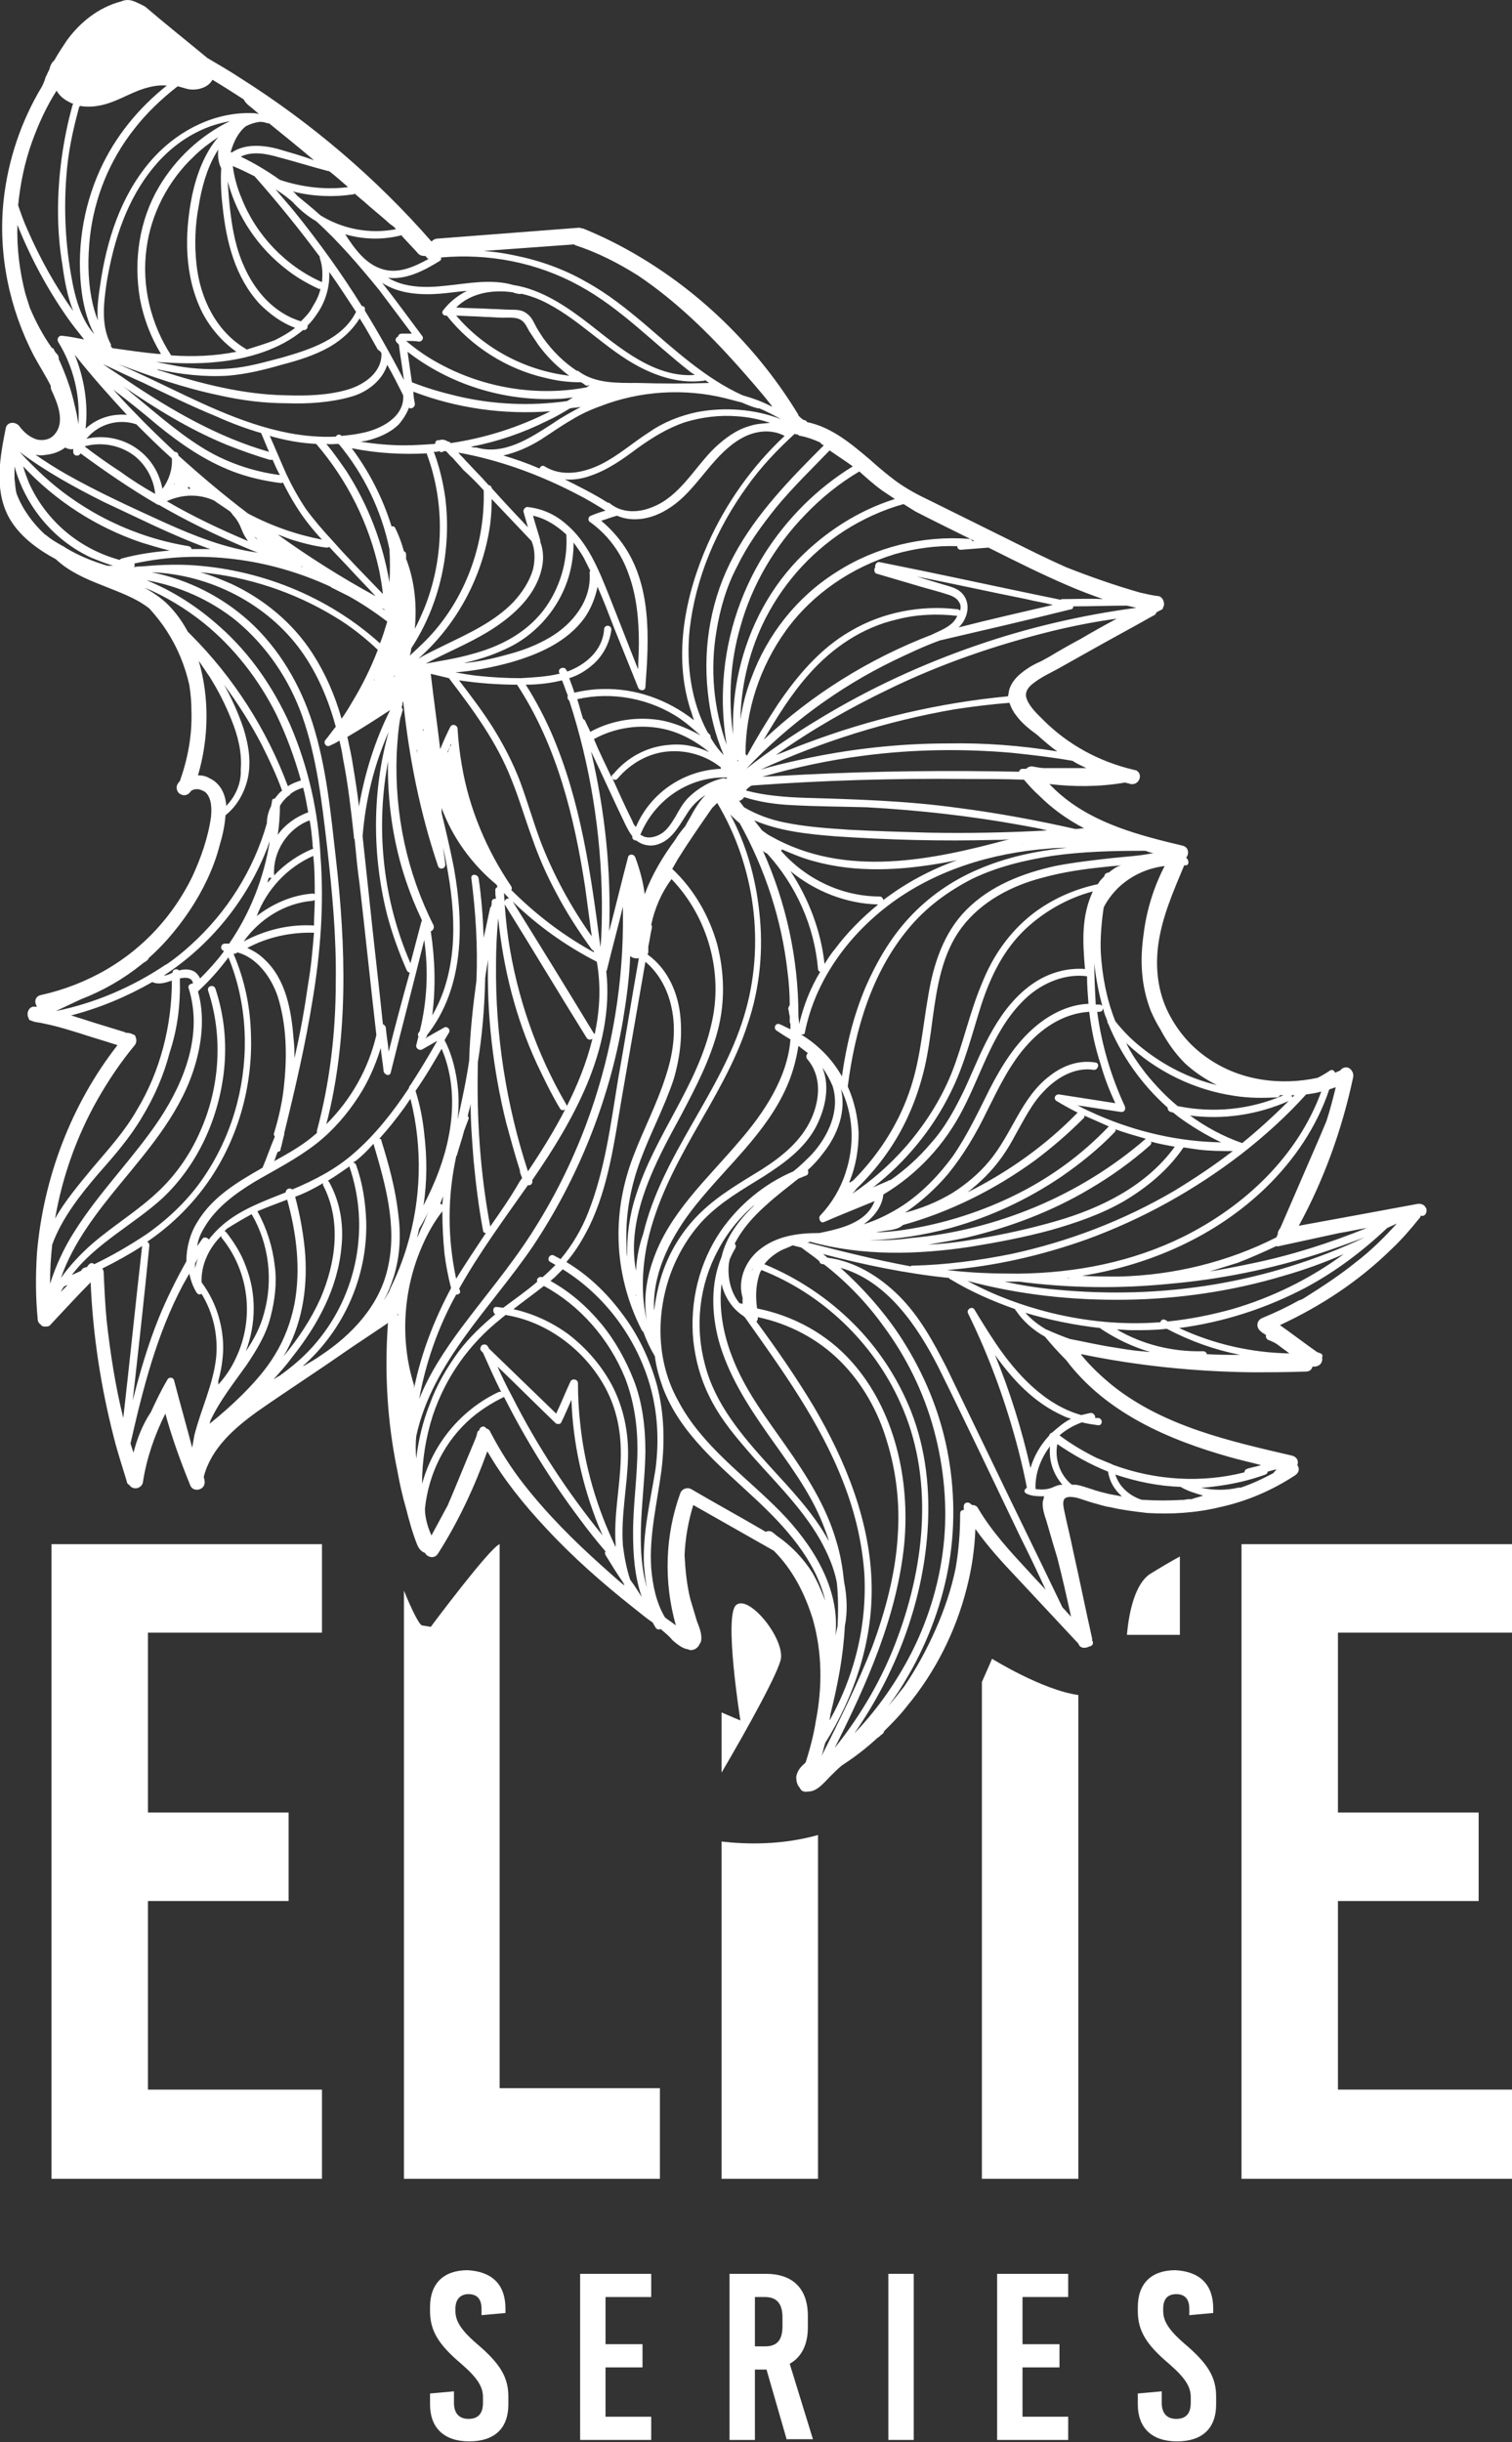 <?xml version="1.0" encoding="utf-8"?>
<!-- Generator: Adobe Illustrator 22.1.0, SVG Export Plug-In . SVG Version: 6.00 Build 0)  -->
<svg version="1.1" id="katman_1" xmlns="http://www.w3.org/2000/svg" xmlns:xlink="http://www.w3.org/1999/xlink" x="0px" y="0px"
	 viewBox="0 0 208.5 336.7" style="enable-background:new 0 0 208.5 336.7;" xml:space="preserve">
<rect x="0" y="0" width="208.5" height="336.7" fill="#333333" stroke="none"/>
<style type="text/css">
	.st0{fill:#fff;}
</style>
<g>
	<g>
		<path class="st0" d="M196.7,166.7c-0.2-0.6-0.7-0.8-1.3-0.7c-5.4,1-10.8,2-16.3,3c3.5-6.4,6-13.4,7.5-20.5
			c0.1-0.5-0.2-1.1-0.7-1.3c-0.4-0.1-0.8,0-1.1,0.4c-0.2,0.1-0.5,0.2-0.7,0.3c-0.1-0.3-0.4-0.5-0.7-0.3c-0.6,0.4-1.1,0.7-1.7,1
			c-5.1,1.1-10.6,0.4-15-2.6c-2.4-1.6-4.3-3.8-5.6-6.4c-1.4-2.8-1.8-6-1.4-9.2c0.5-3.9,2.1-7.5,3.6-11.1c0,0,0.1,0,0.1,0
			c0.6,0.1,0.6-0.7,0.2-1c0,0,0-0.1,0-0.1c0.4-0.5,0.3-1.4-0.5-1.6c-5.9-1.4-12.1-3-16.8-7c-0.6-0.5-1.1-1-1.6-1.5
			c3.4,0.4,6.9,0.4,10.4-0.2c0,0,0.1,0,0.1,0c0.2,0.1,0.5,0.1,0.7,0.2c1.2,0.2,1.7-1.3,0.9-1.8c-0.1-0.1-0.1-0.1-0.2-0.1
			c-0.1,0-0.3-0.1-0.4-0.1c-4.6-1.1-8.9-3.4-12.3-6.8c-0.8-0.8-1.9-1.8-2.3-2.9c-0.4-0.9,0.2-1.7,0.9-2.2c1-0.8,2.3-1.4,3.4-2
			c1.4-0.8,2.7-1.5,4.1-2.3c3-1.7,6-3.3,9-5c0.3-0.1,0.4-0.3,0.5-0.5c0.2-0.1,0.4-0.2,0.6-0.3c0.2-0.1,0.3-0.2,0.3-0.4
			c0-0.1,0.1-0.1,0.1-0.2c0.1-0.5-0.2-1.2-0.7-1.3c-0.9-0.1-1.7-0.3-2.6-0.5c-3.5-1-6.9-2.2-10.2-3.5c-2.7-1.2-5.3-2.5-7.9-3.8
			c-3.6-1.8-7.1-3.5-10.7-5.3c-1.7-0.8-3.4-1.7-4.9-2.8c-1.2-0.9-2.4-1.9-3.5-2.9c-2.6-2.2-5.3-4.5-8.7-5.2
			c-0.1-0.2-0.3-0.3-0.5-0.3c-0.3-0.2-0.5-0.4-0.7-0.6c0,0,0-0.1,0-0.1c-5.4-8.9-13-16.5-21.9-21.8c-2.5-1.5-5.1-2.8-7.8-3.9
			c-0.1,0-0.2,0-0.2,0c-0.1-0.1-0.3-0.1-0.4-0.1c-6.5,0.5-13,1-19.5,1.5c-0.3,0-0.6,0.2-0.8,0.4c-7.6-8.7-16.5-16.3-26.3-22.5
			c-1.5-1-3.1-1.9-4.6-2.8c-2.9-2.4-5.8-4.7-8.6-7.1C19,0.4,18.3,0,17.6,0c-0.3,0-0.7,0.1-0.9,0.2C13.6,1,11,3.1,9.2,5.6
			C8.6,6.5,8,7.4,7.5,8.3c0,0,0,0-0.1,0.1C7.1,8.7,6.9,9.1,6.8,9.6c-0.2,0.3-0.3,0.7-0.5,1C6.2,11,6,11.5,5.8,11.9
			c-2.9,4.8-4.7,10.2-5.3,15.7c-0.8,7.4,0.8,15,4.2,21.5c0.7,1.3,1.6,2.7,2.3,4.1c0,0.2,0,0.4,0.1,0.6c0.8,1.7,1.9,4.3,0.5,6
			C7,60.6,6,60.8,5.1,60.6c-1-0.3-1.8-1-2.4-1.8c-0.5-0.7-1.7-0.7-1.9,0.2c-0.8,4-1.6,8.3,0.3,12.1c1.4,2.7,4,4.6,6.6,6
			c1.8,1.7,4.1,2.7,6.4,3.6c2.2,0.9,4.6,1.7,6.5,3.2c0.9,1,1.7,2,2.4,3.1c1.5,2.3,2.5,4.8,3.1,7.4c0.2,1.2,0.3,2.5,0.3,3.7
			c0.1,3.3-0.5,6.5-1.6,9.6c-0.1,0.1-0.2,0.2-0.3,0.4c-0.3,0.4-0.1,1.2,0.4,1.4c0.5,0.3,1.1,0.1,1.4-0.4c0.2-0.2,0.5-0.3,0.9-0.3
			c0.3,0,0.8,0.2,1.1,0.4c0.9,0.8,0.9,2.3,0.8,3.4c-0.4,2.9-1.4,5.7-2.6,8.3c-2.6,5.3-6.6,9.7-11.7,12.7c-2.9,1.7-6,2.9-9.2,3.6
			c-0.8,0.2-0.9,1-0.5,1.6c-0.1,0-0.2,0-0.3,0c-0.6-0.1-1,0.5-1,1c0,0.3,0.1,0.5,0.2,0.7c0,0.1,0.1,0.2,0.3,0.2
			c0.1,0.1,0.3,0.1,0.5,0.2c0.2,0,0.5,0.1,0.7,0.1c0.5,0.1,0.9,0.2,1.4,0.3c1.3,0.3,2.6,0.7,3.9,1.1c1.8,0.6,3.6,1.1,5.4,1.7
			c-6.4,8.2-10.2,18.3-11.1,28.6c-0.2,3.1-0.2,6.1,0.1,9.2c0,0.3,0.2,0.6,0.4,0.7c0.1,0.2,0.3,0.3,0.6,0.3c0.3,0,0.6,0,0.8-0.3
			c1.8-1.9,3.6-3.9,5.5-5.8c0.3,7.2,1.4,14.4,3.2,21.4c0.5,2,1.2,4.1,1.8,6.1c0,0.1,0,0.2,0.1,0.2c0,0.1,0.1,0.2,0.2,0.2
			c0.2,0.3,0.5,0.5,0.9,0.5c0.4,0,0.9-0.3,1-0.8c0.5-3.3,1.6-6.5,3.1-9.5c0.9,3.3,2.1,6.6,3.4,9.8c0,0,0,0,0,0c0,0,0,0,0,0
			c0,0.1,0.1,0.2,0.1,0.2c0.2,0.5,0.9,0.6,1.3,0.4c0.5-0.2,0.7-0.7,0.6-1.2c0-0.2-0.1-0.3-0.1-0.5c1-3.9,4.2-6.7,7.4-9
			c4-2.8,8.2-5.5,12.2-8.3c1.9-1.3,3.9-2.6,5.8-3.9c-0.5,6.8-0.1,13.7,1.3,20.4c0.3,1.7,0.7,3.5,1.2,5.2c0.4,1.6,0.9,3.4,1.5,4.9
			c0.2,0.5,0.5,1,1.1,1.2c0.3,0.6,1.3,0.9,1.8,0.1c2.8-4.4,5-9.1,6.8-14.1c2.2,3.8,5,7.3,8.1,10.6c3.7,4,7.8,7.6,12.1,11
			c0.9,0.7,1.7,1.4,2.6,2c0.1,0.2,0.3,0.5,0.4,0.7c0.2,0.3,0.5,0.3,0.7,0.2c0.6,0.5,1.2,1,1.7,1.6c0.6,0.5,1.3,1.1,2.1,1.2
			c0.5,0.3,1.3-0.1,1.5-0.6c0.1-0.2,0.3-0.4,0.3-0.7c0.1-0.9-0.3-1.8-0.6-2.6c-0.3-1-0.6-2-0.9-3c-0.5-2-0.7-4.1-0.8-6.1
			c0.1-2.3,0.5-4.6,1.2-6.9c3.7,2.1,7.4,4.2,11.1,6.3c2.6,2.6,4.3,5.9,5.4,9.5c1.3,4.6,1.3,9.4,0.4,14c-0.3,1.9-0.8,3.8-1.4,5.7
			c0,0-0.1,0-0.1,0.1c-0.6,0.5-1.1,1.1-1.2,1.9c0,0.5,0.1,1.1,0.5,1.5c0.1,0.3,0.4,0.5,0.6,0.5c0.2,0.1,0.4,0,0.6,0
			c1.2,0,2.2-1.3,3-2.1c0.5-0.5,1-1,1.6-1.5c1.7-1.1,3.4-2.4,4.9-3.8c0.2-0.1,0.4-0.3,0.5-0.4c0.2-0.1,0.4-0.3,0.4-0.5
			c1.1-1.1,2.2-2.2,3.2-3.5c3.9-4.7,6.7-10.3,8.2-16.2c0.7-2.7,1.1-5.4,1.2-8.2c1.7,2.4,3.7,4.6,5.7,6.7c2.8,3,5.6,6,8.4,9
			c0,0,0.1,0.1,0.1,0.1c0.2,0.7,1,0.7,1.5,0.4c0.3,0,0.6-0.3,0.5-0.6c0-0.1,0-0.1-0.1-0.2c0-0.1,0-0.2,0-0.3c-0.9-4-1.7-8-2.6-12
			c-0.4-2-0.9-3.9-1.3-5.9c-0.1-0.5-0.2-1.3,0.3-1.5c0.4-0.2,1-0.1,1.5,0c0.7,0.2,1.5,0.5,2.2,0.7c0.8,0.2,1.6,0.5,2.4,0.6
			c1.7,0.4,3.4,0.6,5.1,0.8c3.3,0.2,6.7,0,10-0.8c3.7-0.8,7.2-2.3,10.4-4.4c0.6-0.4,0.6-1,0.3-1.4c0.2-0.5,0-1.1-0.7-1.3
			c-8.6-2-17.6-4-24.7-9.6c-1.6-1.3-3.1-2.7-4.4-4.3c0,0,0-0.1,0-0.1c7.7,1.6,15.6,2.4,23.4,2.5c2.5,0,5,0,7.6-0.1
			c0.5,0,0.8-0.3,0.9-0.7c0.4,0.1,1-0.1,1.2-0.5c0.1-0.2,0.2-0.5,0.1-0.7c0.1-0.2,0.1-0.5-0.2-0.6c-0.2-0.1-0.3-0.1-0.5-0.2
			c-1.7-1.2-3.4-2.5-5.1-3.7c5.6-2.6,10.8-6,15.3-10.4c1.4-1.3,2.7-2.8,3.9-4.3c0.1-0.1,0.2-0.2,0.2-0.4c0,0,0,0,0,0
			C196.5,167.8,196.8,167.2,196.7,166.7z M180.1,178.8c-0.3,0.2-0.6,0.4-1,0.5c-1.6,0.9-3.3,1.7-5,2.4c-0.8,0.3-1,1.3-0.2,1.9
			c0.2,0.2,0.5,0.3,0.7,0.5c-0.1,0.2,0,0.4,0.2,0.6c0.5,0.2,1,0.4,1.4,0.7c0.5,0.4,1.1,0.8,1.6,1.2c-5.3-0.1-10.5-1.3-15.2-3.5
			c6.1-0.8,12-2.7,17.5-5.6c4.1-2.2,7.8-5,11.2-8.2c0.4-0.2,0.9-0.4,1.3-0.6c0,0,0.1,0,0.1-0.1c-1.7,1.9-3.6,3.8-5.7,5.4
			C184.9,175.7,182.5,177.3,180.1,178.8z M132.4,208.8c0,2.5-0.2,4.9-0.6,7.3c-0.6,3-1.6,5.9-2.8,8.6c-1.2,2.7-2.6,5.3-4.3,7.8
			c-0.7,0.9-1.4,1.8-2.2,2.7c1-1.3,1.9-2.7,2.7-4.1c2.8-4.8,4.8-10.2,5.7-15.7c0.9-5.5,0.7-11.1-0.5-16.5c-1.2-5.4-3.5-10.5-6.5-15
			c-2.3-3.4-5-6.4-8-9.1c6.4,1.8,10.6,8,13.5,13.7c1.9,3.8,3.7,7.6,5.6,11.5c1.9,4,3.8,7.9,5.7,11.9c1.2,2.4,2.4,4.9,3.5,7.3
			c-0.8-0.9-1.6-1.7-2.4-2.6c-2.5-2.7-5-5.4-6.9-8.6c-0.2-0.4-0.5-0.5-0.9-0.5c0-0.1-0.1-0.1-0.1-0.1c-0.3-0.4-1-0.3-1,0.3
			c0,0.2,0,0.3,0,0.5C132.5,208.2,132.4,208.4,132.4,208.8z M65.8,197.6c-0.1,0.5-0.3,0.9-0.5,1.4c-1.1,2.6-2.1,5.1-3.2,7.7
			c-0.2,0.4-0.3,0.8-0.5,1.1c-0.7,1.3-1.4,2.6-2.1,3.9c-0.5-1.1-0.9-2.4-0.9-3.7c0.5-4.8,2.7-9.3,6.4-12.5c1.3-1.1,2.7-2,4.3-2.8
			c0.1,0,0.1-0.1,0.2-0.1c3,5.9,6.5,11.6,10.5,16.9c1.1,1.5,2.3,3,3.5,4.4c-0.1,0.1-0.1,0.3,0,0.5c0.8,1.3,1.6,2.6,2.5,3.9
			c0,0.1,0.1,0.2,0.1,0.3c-1.1-0.9-2.2-1.9-3.2-2.8c-3.8-3.4-7.5-7.1-10.7-11.2c-1.8-2.3-3.3-4.7-4.6-7.2c-0.1-0.3-0.4-0.4-0.6-0.5
			c-0.2-0.4-0.8-0.2-0.9,0.2c0,0,0,0.1,0,0.1C65.9,197.3,65.8,197.4,65.8,197.6z M88,38c5.2,3.5,9.7,7.9,13.8,12.5
			c1.5,1.7,3.1,3.5,4.5,5.3c0.1,0.1,0.1,0.2,0.2,0.3c-1.3-0.7-2.7-1.2-4.1-1.6c-5.1-2.3-9.4-6.3-13.6-9.9c-2.5-2.1-5-4.1-7.9-5.7
			c-3.1-1.8-6.5-3-10-3.7c-1.4-0.3-2.8-0.5-4.2-0.6c4.1-0.3,8.3-0.6,12.4-0.9c0.1,0,0.1,0,0.2,0.1C82.4,34.8,85.3,36.3,88,38z
			 M182.9,154.6c-0.7,1.7-1.4,3.3-2.1,4.9c-1.4,3.2-2.8,6.5-4.2,9.7c-0.1,0.2-0.2,0.3-0.3,0.5c-0.1,0.2-0.1,0.3-0.1,0.5
			c-0.1,0.1-0.1,0.3-0.2,0.4c-6.7,3.4-14.1,5.2-21.6,5.4c-1.7,0-3.4,0-5.2-0.1c9.4-1.5,18.5-5.5,25.4-12.2c3.9-3.8,7-8.4,8.7-13.5
			c0.3-0.1,0.6-0.2,0.9-0.3C183.8,151.5,183.4,153.1,182.9,154.6z M166.4,186.7c0-0.2-0.2-0.4-0.5-0.4c-4.2,0.1-8.3-0.9-11.9-3
			c0.7,0,1.4,0.1,2.1,0.1c1.6,0,3.2,0,4.8-0.2c3.2,1.7,6.6,2.9,10.1,3.6C169.4,186.8,167.9,186.8,166.4,186.7z M160.7,182
			c-0.3-0.2-0.6,0-0.7,0.3c-5.1,0.4-10.2-0.1-15.1-1.3c-4-1-7.8-2.4-11.5-4.4c7.1,1.9,14.4,2.7,21.8,2.6c7.4-0.1,14.8-1.2,21.8-3.3
			c2.8-0.8,5.6-1.8,8.3-3c-4.6,3.4-9.9,6-15.4,7.6c-2.9,0.8-5.9,1.4-8.9,1.7C160.9,182.1,160.8,182,160.7,182z M113,173.9
			c0,0.2,0.2,0.4,0.5,0.4c0,0,0.1,0,0.1,0c3.1,2.4,5.9,5.3,8.2,8.5c3.2,4.3,5.6,9.2,7,14.4c1.4,5.2,1.9,10.7,1.3,16
			c-0.6,5.4-2.3,10.8-4.9,15.6c-2,3.7-4.5,7.2-7.4,10.2c5.7-8.2,9.4-17.9,10.1-27.8c0.4-5.7-0.2-11.4-2.3-16.7
			c-1.8-4.5-4.5-8.6-7.9-12c-3.5-3.5-7.7-6.3-12.3-8.2c0.6-0.8,1.5-1.5,2.5-2c0.5-0.2,1-0.4,1.4-0.6c0.4,0.1,0.8,0.2,1.2,0.3
			C111.4,172.7,112.2,173.2,113,173.9z M107.2,211.8c-0.2-0.1-0.3-0.3-0.5-0.4c-0.3-0.3-0.7-0.4-1.1-0.2c-3.4-2-6.9-3.9-10.3-5.9
			c-0.6-0.3-1.3,0-1.5,0.6c-2.1,5.8-2.3,12.2-0.6,18.2c-0.5-0.4-1-0.7-1.5-1.1c-1.2-2-1.7-4.4-1.9-6.8c-0.3-4.5,0.8-8.9,1.4-13.4
			c0.5-4,0.4-7.9-0.6-11.8c-1-3.6-2.6-7-4.9-10c-2.1-2.8-4.6-5.2-7.6-7c1.3-1.5,2.3-3.2,3.2-5c2.6-5.4,3.4-11.5,4.4-17.4
			c1.1-6.3,2.2-12.7,3.3-19c1.9,1.6,3.1,3.9,3.6,6.3c0.7,3.2,0.2,6.5-0.8,9.5c-1.2,3.8-3.1,7.4-4.5,11.1c-1.4,3.7-2.1,7.5-2,11.4
			c0.1,4.3,1.2,8.6,3.2,12.5c0.1,0.1,0.1,0.2,0.2,0.2c0.4,1.1,0.9,2.2,1.5,3.2c0,0.1,0.1,0.1,0.1,0.2c0.2,1.5,0.6,2.9,1.1,4.3
			c2.4,6.4,7.9,10.8,12.7,15.3c4.1,3.8,8.4,8.5,9.7,14.1c-0.5-1.3-1.1-2.7-1.8-3.9C110.8,214.9,109.1,213.1,107.2,211.8z
			 M22.6,134.5c6.3-4.1,11.3-10.2,14.1-17.2c0.2-0.4,0.3-0.9,0.5-1.3c-0.8,5-2.7,9.9-5.6,14.1c-0.1,0-0.2,0-0.3,0
			c-0.1,0-0.2,0-0.3,0c-0.6,0-0.7,0.9-0.1,1c-0.1,0.1-0.1,0.2-0.2,0.3c-0.9,1.2-2,2.4-3.1,3.5c-0.2-0.4-0.5-0.8-0.9-1
			c-0.6-0.3-1.3-0.3-2-0.1c-0.3-0.3-0.9-0.2-0.9,0.3C23.4,134.3,23,134.5,22.6,134.5z M31.2,111.1c-0.1-1.6-0.8-3.1-2.3-3.8
			c-0.5-0.3-1-0.4-1.6-0.4c1.5-5.1,1.6-10.7,0.1-15.8c0.5,0.7,1,1.5,1.5,2.2c1.2,1.9,2.2,3.9,3,5.9c0.9,2.2,1.5,4.6,1.3,6.9
			C33.3,107.9,32.5,109.8,31.2,111.1z M8.1,49.5c0-0.2,0-0.3-0.1-0.5c-0.1-0.2-0.3-0.3-0.4-0.5c-0.1-0.1-0.1-0.2-0.2-0.4
			C7.3,48,7.2,48,7.1,47.9c-1.2-1.7-2.2-3.6-3-5.5c-0.2-0.6-0.4-1.3-0.6-1.9c-0.8-3.1-1.2-6.3-1.1-9.5c1.8,4.5,4.1,8.8,6.9,12.8
			c0.7,1,1.5,2,2.3,3c-1-0.2-2-0.4-3-0.5c-0.4-0.1-0.8,0.3-0.6,0.8c2.1,3.4,3.1,7.4,2.8,11.4c-0.1-0.9-0.3-1.8-0.5-2.6
			C9.8,53.6,9,51.5,8.1,49.5z M104.5,56.3c0.1,0,0.1,0,0.2,0c1,0.4,2.1,1,3,1.5c-3.6-1.4-7.7-1.7-11.5-1c-2.4,0.5-4.7,1.4-6.7,2.8
			c-2.2,1.4-4.2,3.2-6.6,4.4c-2.4,1.2-5.4,1.8-7.8,0.3c-0.3-0.2-0.6,0-0.7,0.3c-1.6-0.7-3.3-1.3-5-1.8c1.8-0.4,3.6-1.2,5.2-2.2
			c1.4-0.9,2.8-1.9,4.2-2.7c1.3-0.8,2.6-1.4,4-1.9c5.4-2.1,11.5-2.5,17.2-1.1c0.8,0.2,1.5,0.4,2.3,0.6
			C103,55.8,103.7,56.1,104.5,56.3z M113.6,61.4c-4.6,4.6-9.3,9.4-12.4,15.2c-3.1,5.7-4.3,12.4-3.6,18.8c0.3,3,1,5.9,2.2,8.7
			c-0.7-0.7-1.3-1.5-1.8-2.4c0-0.1,0-0.3-0.1-0.4c-0.1-0.1-0.2-0.2-0.3-0.3c-2.3-4.2-3-9.4-2.5-14.2c0.8-7.1,3.7-13.9,7.9-19.7
			c1.9-2.7,4.2-5.1,6.6-7.3c0,0,0,0,0,0c0.1,0.1,0.2,0.1,0.4,0.1c0.1,0.1,0.2,0.2,0.4,0.2c1,0.2,1.8,0.5,2.7,0.9
			C113.2,61.2,113.4,61.3,113.6,61.4z M156.7,83.8C156.7,83.8,156.7,83.8,156.7,83.8c-7.5,1-14.8,2.7-21.8,5.1
			c-7.6,2.6-15,6-21.9,10.2c-3.5,2.1-6.9,4.4-10.1,6.9c0,0,0,0,0,0c5.8-6.1,12.7-11.2,20.3-14.9c2.1-1,4.2-2,6.4-2.8
			c6-1.4,12.1-2.8,18.1-4.3c0.2,0,0.3-0.2,0.3-0.4c2.5,0,4.9-0.1,7.4-0.1C155.8,83.6,156.3,83.7,156.7,83.8z M139.2,96.9
			c0.2,0.6,0.5,1.2,0.9,1.7c0.8,1.1,1.8,1.9,2.9,2.7c0.9,0.8,1.8,1.6,2.8,2.3c-5-0.8-10-1.2-15.1-1.1c-6.9,0-13.9,0.8-20.6,2.3
			c-1.8,0.4-3.5,0.8-5.2,1.3c8.5-3.9,17.5-6.7,26.7-8.3C134.2,97.4,136.7,97.1,139.2,96.9z M109.1,111c3.5,0.2,6.9,0.2,10.4,0.3
			c7.2,0.4,14.4,1.2,21.5,2.5c1.1,0.2,2.3,0.4,3.4,0.7c-5.5,0.3-10.9,0.4-16.4,0.3c-3.6-0.1-7.2-0.2-10.9-0.4c-3-0.2-6-0.4-8.9-1
			c-2-0.4-3.9-1.1-5.6-2.1c-0.1-0.1-0.2-0.3-0.3-0.4c-0.1-0.1-0.2-0.3-0.4-0.5c0.1,0,0.2,0,0.3-0.1c0.2-0.1,0.3-0.2,0.4-0.4
			C104.8,110.6,107,110.9,109.1,111z M158.7,139.4c0.4,0.9,0.8,1.7,1.3,2.5c0.9,1.7,2,3.3,3.4,4.7c1.3,1.2,2.8,2.2,4.4,3
			c-3.8-0.9-7.3-2.7-10.3-5.1c-1.4-1.1-2.6-2.3-3.7-3.7c-1.2-3-1.8-6.2-2-9.4c-0.1-2.1,0.1-4.3,0.4-6.3c0.5-1,1.2-1.9,2-2.7
			c1.8-1.7,4-2.7,6.4-3c-1.5,2.9-2.5,6.1-2.9,9.4C157.2,132.3,157.3,135.8,158.7,139.4z M93.7,139.2c-0.5-3-1.9-5.8-4.4-7.6
			c0-0.1,0.1-0.2,0.1-0.3c0-0.2,0-0.4,0-0.6c0-0.1,0-0.2,0-0.2c0.2-0.9,0.3-1.8,0.5-2.6c0-0.2,0-0.3-0.1-0.4
			c0.5-2.3,1.4-4.4,2.8-6.3c5,5.2,7.2,12.9,5.5,20c-1.9,8.5-7.8,15.3-10.4,23.6c-0.9,2.7-1.3,5.7-1.2,8.5c-0.1-0.5-0.1-1.1-0.1-1.6
			c-0.2-4,0.5-7.9,1.9-11.7c1.4-3.8,3.3-7.3,4.6-11.2C93.8,145.7,94.2,142.5,93.7,139.2z M44.2,186.9c-0.7,0.5-1.4,0.9-2.1,1.3
			c-0.1,0.1-0.3,0.1-0.4,0.2c5.7-5,9-12.4,8.8-20c-0.1-2.7-0.5-5.3-1.4-7.8c-0.1-0.2-0.2-0.3-0.4-0.3c0.1-0.1,0.2-0.2,0.3-0.2
			c0.9-0.7,1.7-1.5,2.5-2.4c1.6,5.4,3.3,11.3,2,17C52.4,179.9,48.6,184,44.2,186.9z M21.9,181.7c-1.5,3.7-2.6,7.5-3.6,11.4
			c0.8-7.1,1.6-14.3,2.3-21.4c0-0.2-0.1-0.4-0.3-0.5c3.1-2.1,5.8-4.7,8-7.7c4.4-6,6.6-13.6,6.3-21c-0.1-3.8-0.9-7.5-2.4-11
			c0.1,0,0.3,0,0.4-0.1c0,0,0.1,0,0.1-0.1c2.7,0.7,4.7,3.4,5.6,6.1c1.2,3.8,1.3,8,0.9,11.9c-0.2,2.3-0.7,4.6-1.4,6.9
			c-0.1,0.2,0,0.4,0.1,0.5c-0.6,1.4-1.1,2.9-1.7,4.3c0,0,0,0,0,0c-3.5,2-6.9,4-9,7.5c-1,1.6-1.5,3.5-1.5,5.4
			C24.3,176.4,23,179,21.9,181.7z M13,174.3c-0.2-0.2-0.5-0.2-0.7,0c-0.1,0.1-0.2,0.2-0.3,0.4c-0.2,0-0.5,0.1-0.7,0.3
			c0,0.1-0.1,0.1-0.1,0.2c-0.4,0.2-0.9,0.4-1.3,0.6c3.2-4.3,8.7-7.1,12.5-10.6c4.9-4.6,7.8-11.1,8.5-17.7c0.4-3.8,0-7.6-1.2-11.2
			c-0.2-0.6-1.2-0.4-1,0.3c2.1,6.3,1.6,13.4-1.1,19.4c-1.3,3-3.2,5.8-5.6,8.1c-2.9,2.8-6.3,4.8-9.3,7.4c-1.6,1.4-3.1,3-4.3,4.7
			c1.7-4.9,5-9.1,8.2-13c4.2-5.1,8.6-10.2,10.4-16.7c0.9-3.2,1.2-6.6,0.3-9.8c0.1-0.1,0.1-0.1,0.2-0.2c1.5-1.4,2.8-2.9,4-4.5
			c2.6,6.3,2.9,13.5,1.2,20.1c-0.9,3.5-2.4,6.9-4.4,9.9c-2.1,3.2-4.9,5.9-8,8.1C17.9,171.7,15.5,173.1,13,174.3z M8.8,177.4
			c0.2-0.1,0.3-0.2,0.5-0.2c-0.3,0.3-0.6,0.6-0.9,0.9C8.5,177.8,8.7,177.6,8.8,177.4z M40,99.9c-2.3-5.1-5.5-9.8-9.7-13.5
			c-3-2.7-6.4-4.9-10.1-6.4c4.5,0.8,8.8,2.7,12.4,5.6c4.2,3.5,7.3,8.1,9.1,13.2c2,5.7,2.7,11.9,3.4,17.9c0.7,6.2,1.3,12.4,1.2,18.7
			c0,6.9-0.8,13.8-2.6,20.5c0,0.1,0,0.2,0,0.3c-0.2,0.2-0.5,0.4-0.7,0.6c-1.6,1.3-3.4,2.3-5.2,3.3c0.2-0.4,0.3-0.9,0.5-1.3
			c0.2,0,0.4-0.1,0.4-0.4c0.2-0.7,0.3-1.3,0.5-2c0,0,0-0.1,0-0.1c0,0,0-0.1,0-0.1c1.5-6.1,2.9-12.1,3.9-18.3
			c1.1-6.6,1.6-13.2,1.1-19.8C43.9,111.9,42.5,105.7,40,99.9z M11,14.6c1.1,0.2,2.3,0.1,3.4-0.2c1.9-0.5,3.6-1.6,5.5-2.2
			c1-0.3,2-0.5,3.1-0.4c0,0,0,0,0,0c-3.9,3.1-7.1,7-9.2,11.6c-2.4,5.3-3.3,11.3-2.5,17.1c0.3,2,0.8,3.9,1.7,5.6
			c-2.2-2.5-2.9-6.2-3.4-9.4c-0.7-4.6-0.8-9.4-0.3-14c0.3-2.7,0.9-5.3,1.6-7.9C11,14.7,11,14.6,11,14.6z M15.3,47.5
			c-1.4-2.6-1-5.7-0.6-8.5c0.5-3,1.2-5.9,2.3-8.7c2-5.1,5.4-9.8,10.4-12.2c1.4-0.7,2.8-1.1,4.3-1.4c-4.1,2-7.5,5.2-9.8,9.1
			c-2.7,4.6-3.5,10.1-2.6,15.4c0.5,2.7,1.5,5.3,2.9,7.6c-0.1,0-0.3,0-0.4,0c-2.1-0.2-4.2-0.5-6.3-0.8c0,0,0,0,0,0
			c-0.1-0.1-0.2-0.2-0.2-0.3C15.3,47.6,15.3,47.6,15.3,47.5z M43.6,30.5c3.2,2.9,6,6.2,8.7,9.5c1.5,2,3,4,4.5,6c-0.5,0-0.9,0-1.4,0
			c-0.3,0-0.5,0.2-0.5,0.4c-0.3,0.1-0.5,0.5-0.2,0.8c0.1,0.1,0.2,0.2,0.3,0.3c0.2,1.6,0.5,3.3,0.7,4.9c-1.7-3.3-3.5-6.5-5.4-9.6
			c0,0,0,0,0,0c0.1-0.4-0.1-0.6-0.4-0.6c-2.8-4.5-5.9-8.8-9.2-12.9c-0.9-1.1-1.8-2.1-2.7-3.2c0.8,0.5,1.6,1.1,2.3,1.7
			C41.3,28.9,42.4,29.8,43.6,30.5z M126.2,70.5c2.7,1.4,5.4,2.7,8.2,4.1c-0.1,0-0.2,0-0.3,0c-0.1-0.1-0.2-0.3-0.4-0.3
			c-6.4-0.5-13,1.1-18.4,4.6c-5.4,3.4-9.5,8.6-11.7,14.6c-0.7,1.8-1.2,3.7-1.5,5.7c0.1-4.5,1.1-8.9,3-13c2.5-5.3,6.4-9.8,11.3-13
			c2.5-1.6,5.3-2.9,8.2-3.7C125.1,69.8,125.7,70.2,126.2,70.5z M132.2,81.4c-0.6-0.4-1.4-0.6-2.1-0.8c-1-0.3-2-0.6-3-0.9
			c-0.2-0.1-0.4-0.1-0.6-0.2c5,1,10,2.1,15,3.1c1.2,0.3,2.5,0.5,3.7,0.8c-4.3,1-8.7,2-13,3.1c0.4-0.4,0.7-0.8,0.9-1.3
			C133.7,83.9,133.5,82.3,132.2,81.4z M128.7,87.4c-0.1,0-0.1,0.1-0.2,0.1c-8.6,3.3-16.5,8.2-23.2,14.5c1.9-3.2,3.8-6.3,6.3-9.1
			c3.2-3.6,7.3-6.4,12.1-7.5c2.7-0.7,5.5-0.8,8.2-0.5c0.1,0,0.1,0,0.1,0C131.5,86.2,130,86.8,128.7,87.4z M90.2,180.7
			c-0.3-5.3,2.5-10.5,5.7-14.5c4.3-5.4,9.8-10,12.6-16.4c0.8-1.8,1.3-3.7,1.6-5.6c0.4,0.3,0.9,0.7,1.3,1c-0.2,0.2-0.3,0.5-0.1,0.8
			c2,2.3,1.8,5.5,0.6,8.2c-1.4,3.1-4,5.2-6.8,7c-2.9,1.8-5.9,3.5-8.4,5.9c-2.1,2-3.8,4.5-4.9,7.2C91,176.2,90.5,178.4,90.2,180.7z
			 M110.2,141.2c0-0.4-0.1-0.8-0.1-1.2c0-7.8-1.7-15.6-4.9-22.7c0.2,0.2,0.4,0.3,0.6,0.4c4,4.4,6.5,10,7,15.9c0,0.2,0.1,0.3,0.3,0.4
			C111.7,136.3,110.8,138.7,110.2,141.2z M87.7,175.2c-1.4-7.4,2.7-15,6.2-21.4c2-3.8,4-7.6,5.1-11.8c1-3.9,0.9-7.9-0.1-11.8
			c-1.1-3.9-3.2-7.6-6.2-10.4c0.3-0.5,0.5-0.9,0.8-1.4c1.5-2.4,3.1-4.7,4.7-7c0.2-0.2,0.4-0.4,0.7-0.7c5.2,8.7,6.7,19.6,3.7,29.4
			c-3.2,10.6-11.3,19.1-13.9,30C88.1,171.8,87.8,173.5,87.7,175.2z M54.8,181.3C54.8,181.3,54.8,181.3,54.8,181.3
			c0-0.1,0.1-0.1,0.1-0.2c0,0.1,0,0.2,0,0.2C54.8,181.4,54.8,181.3,54.8,181.3z M54.9,167.2c-0.4-3.4-1.3-6.7-2.3-9.9
			c0-0.2-0.1-0.3-0.3-0.3c1.2-1.3,2.3-2.7,3.4-4.2c0.3-0.4,0.6-0.9,0.9-1.3c1.7,6.7,1.5,13.8-0.5,20.4c-0.6,2-1.4,4-2.3,5.8
			c0,0.1-0.1,0.2-0.1,0.3c-0.3,0.5-0.5,0.9-0.8,1.3c0.6-1,1-2.1,1.4-3.3C55.2,173.1,55.3,170.1,54.9,167.2z M58.1,127.1
			c-0.5,1.9-1,3.8-1.5,5.7c-3.7-8.5-4.8-18.1-3.2-27.2c0-0.2,0.1-0.5,0.1-0.7c-0.1,5.6,0.7,11.3,2.5,16.6c0.6,1.8,1.3,3.5,2.1,5.2
			C58.2,126.9,58.2,127,58.1,127.1C58.1,127.1,58.1,127.1,58.1,127.1z M41.5,44.3c-3.7-1.1-6.4-4.2-7.9-7.7c-1-2.2-1.5-4.7-1.8-7.1
			c-0.2-1.5-0.3-3-0.4-4.5c1.3,4.9,4.2,9.2,8.3,12.3c1.3,1,2.7,1.8,4.2,2.5c0.1,0,0.2,0.1,0.3,0c-0.2,0.9-0.6,1.7-1.1,2.5
			C42.7,43.1,42.1,43.7,41.5,44.3z M34,48.2c0,0-0.1-0.1-0.1-0.1c-4.1-2.4-6.3-7-6.8-11.6c-0.3-2.7-0.2-5.5,0.3-8.1
			c0.4-2.5,1.1-5.1,2.4-7.3c0.1-0.2,0.2-0.3,0.3-0.5c-0.1,0.9,0,1.8,0.4,2.6c-0.1,1.8,0,3.7,0.2,5.3c0.5,4.8,1.7,9.7,5.1,13.4
			c1.4,1.4,3,2.6,4.9,3.3c-0.9,0.7-1.8,1.2-2.8,1.7C36.6,47.4,35.3,47.8,34,48.2z M44.1,35.4c0,0.1,0,0.1,0,0.2
			c0.4,1.1,0.4,2.2,0.3,3.3c-5-2.2-9.1-6.5-11.1-11.6c-0.6-1.4-1-2.9-1.2-4.4c1,0.4,2,0.9,3,1.4C38.2,27.8,41.2,31.5,44.1,35.4z
			 M26.5,26.9c-1.1,5.4-1.1,11.2,1.4,16.2c1.1,2.1,2.7,4,4.7,5.4c-3,0.6-6,0.7-9,0.5c-2.8-4.3-4.1-9.6-3.4-14.7
			c0.6-4.8,3-9.4,6.5-12.7c1-1,2.2-1.9,3.4-2.7C28.2,21.1,27.1,24.1,26.5,26.9z M30,49.9c4.1-0.4,8.6-1.7,11.8-4.4c0,0,0,0,0,0
			c0.4,0.1,0.7-0.3,0.6-0.6c0.5-0.5,0.9-1,1.3-1.6c1.2-1.7,1.8-3.8,1.7-5.8c1.3,1.8,2.5,3.7,3.7,5.5c-1.9,3.8-6.4,5.2-10.2,6.3
			c-2.3,0.6-4.7,1.3-7.1,1.5c-2.4,0.2-4.8,0.1-7.2-0.3c-1-0.2-2.1-0.4-3.1-0.6C24.4,50.1,27.2,50.2,30,49.9z M78.2,55.3
			C73.2,56,68,55.8,63,54.6c-2.1-0.5-4.2-1.1-6.2-1.9c-0.2-1.4-0.4-2.8-0.6-4.2C62,53,69.4,55.3,76.7,55c0.8,0,1.5-0.1,2.3-0.2
			C78.7,55,78.5,55.1,78.2,55.3z M75.8,87.9c-1.7,1-3.5,1.7-5.3,2.2c-2.1,0.6-4.2,1.1-6.3,1.3c-0.1,0-0.1,0-0.2,0
			c2.3-0.5,4.6-1.3,6.7-2.4c3.5-1.9,6.2-5.1,7.5-8.8c0.6-1.7,0.9-3.6,0.9-5.4c0.5,0.7,1,1.4,1.4,2.1c0.3,0.6,0.6,1.2,0.9,1.8
			c-0.1,0.1-0.1,0.2-0.1,0.3C81.6,82.8,78.9,86.1,75.8,87.9z M87.2,113.2c-1-2-1.9-4-2.8-6c0.1,0.3,0.5,0.5,0.8,0.1
			c1.8-2.1,4.3-3.5,7-3.7c2.6-0.2,5.2,0.6,7.2,2.2c0,0.1,0,0.1,0,0.2c-5.1,0.2-9.7,3.3-11.7,8C87.5,113.9,87.3,113.5,87.2,113.2z
			 M84.4,107.3c-0.1-0.1-0.1-0.3-0.2-0.4c-0.8-1.7-1.6-3.3-2.3-5c2.9-1.6,6.4-2.1,9.6-1.4c2.3,0.5,4.5,1.7,6.3,3.2
			c-1.7-0.8-3.6-1.2-5.5-1c-3,0.2-5.8,1.7-7.7,4C84.3,106.9,84.3,107.1,84.4,107.3z M100.3,107.2c-0.1,0.1-0.1,0.1-0.2,0.2
			c-0.1-0.1-0.2-0.1-0.4-0.1c-1.8,0.4-3.5,1.4-4.8,2.7c-0.7,0.7-1.2,1.6-1.7,2.5c-0.5,0.8-1,1.7-1.8,2.3c-0.7,0.5-1.8,0.9-2.7,0.5
			c-0.1-0.1-0.2-0.1-0.4-0.2C90.3,110.2,95.1,107,100.3,107.2z M87.1,120.1C87.1,120.1,87.1,120.1,87.1,120.1
			C87.2,120.1,87.2,120.1,87.1,120.1C87.2,120.1,87.1,120.1,87.1,120.1z M91.6,99.4c-3.4-0.7-7.1-0.2-10.2,1.5
			c-0.2-0.5-0.5-1-0.7-1.5c-0.1-0.2-0.2-0.2-0.3-0.3c-0.3-0.9-0.5-1.8-0.8-2.7c4.8-1.1,10.1-0.1,14.2,2.7c1,0.7,1.9,1.5,2.8,2.3
			C95,100.5,93.3,99.8,91.6,99.4z M78.3,95.9c-0.1,0.2,0,0.6,0.2,0.7c2.9,8.9,4.4,18.3,4.5,27.7c0,2.1,0,4.2-0.2,6.3
			c-1.3-10-2.7-20.1-6.7-29.4c-1-2.3-2.2-4.6-3.6-6.8c1.7,0,3.4-0.2,5-0.6C77.8,94.5,78,95.2,78.3,95.9z M26.9,67.2
			C26.9,67.2,26.9,67.2,26.9,67.2C26.9,67.2,26.9,67.2,26.9,67.2z M24.1,66.7C24.1,66.7,24.1,66.7,24.1,66.7c0,0.1,0,0.1,0,0.1
			c0,0,0,0,0,0C24,66.8,24,66.7,24.1,66.7z M35.5,74.4C35.5,74.4,35.5,74.4,35.5,74.4c-0.2-0.1-0.3-0.3-0.4-0.4
			C35.3,74.1,35.4,74.3,35.5,74.4z M38.3,73.7c0.6,0.2,1.3,0.5,1.9,0.7c1.6,0.5,3.2,0.9,4.8,1.1c0.1,0,0.3,0,0.4-0.1
			c1,1.1,2.1,2.2,3.1,3.3c1.1,1.2,2.2,2.3,3.3,3.5C47.2,79.7,42.6,76.8,38.3,73.7z M36,59.7c0.4,0.9,0.7,1.7,1.1,2.6
			c-7-2-13.4-5.7-19.5-9.8c-1.1-0.8-2.3-1.5-3.4-2.3c1.9,0.9,3.8,1.8,5.6,2.6c3.3,1.6,6.6,3.2,10,4.6C31.8,58.3,33.9,59.1,36,59.7z
			 M31.2,61.3c2,0.8,4,1.5,6,2.1c0.1,0,0.3,0,0.4,0c0.3,0.7,0.6,1.4,1,2.1c-3.8-0.5-7.6-1.8-10.9-3.9c-3.5-2.2-6.6-5-9.8-7.6
			c-0.3-0.3-0.6-0.5-1-0.8C21.4,56.3,26.1,59.2,31.2,61.3z M37.2,60.1c2.1,0.6,4.2,1,6.4,1.1c4.3,5,7.3,11,8.7,17.5
			c0.2,1.1,0.4,2.1,0.5,3.2c-2.3-2.4-4.7-4.8-6.9-7.3c-1.3-1.4-2.6-2.9-3.7-4.4c-1-1.5-1.9-3.1-2.7-4.8C38.7,63.6,38,61.9,37.2,60.1
			z M58.9,62.7c2.5,6.8,2.3,14.5-0.4,21.2c-0.4,0.9-0.8,1.9-1.3,2.8c0.3-3.2,0-6.4-1.1-9.4c0-0.1-0.1-0.1-0.1-0.2c0,0,0-0.1,0-0.1
			c0-0.2,0-0.4,0-0.5c0-0.3-0.1-0.4-0.3-0.5c-0.3-1.1-0.7-2.2-1.2-3.2c-0.1-0.2-0.3-0.3-0.5-0.2c-1.2-3.9-3.1-7.6-5.5-10.8
			c3.5,0.7,7,0.9,10.5,0.7C58.9,62.4,58.8,62.6,58.9,62.7z M52.7,95.2C52.7,95.3,52.7,95.3,52.7,95.2C52.7,95.3,52.7,95.3,52.7,95.2
			C52.7,95.2,52.7,95.2,52.7,95.2z M58.4,100.5c0,0.1,0,0.2,0,0.3C58.3,100.7,58.3,100.6,58.4,100.5
			C58.3,100.5,58.3,100.5,58.4,100.5z M54.4,93.3c0,0-0.1-0.1-0.1-0.1c0.1,0,0.1,0,0.1,0C54.5,93.2,54.5,93.2,54.4,93.3
			C54.4,93.2,54.4,93.3,54.4,93.3C54.4,93.3,54.4,93.3,54.4,93.3z M56.6,92.7C56.6,92.7,56.6,92.6,56.6,92.7
			C56.6,92.6,56.7,92.7,56.6,92.7C56.7,92.7,56.6,92.7,56.6,92.7z M57.5,103.3c0,0.2,0,0.4,0,0.6C57.5,103.6,57.4,103.5,57.5,103.3
			C57.4,103.3,57.5,103.3,57.5,103.3z M62.2,102.5c0,0.1,0,0.2,0,0.3c-0.1,0.1-0.2,0.1-0.2,0.3c-0.1,0.2-0.2,0.4-0.2,0.6
			c0,0-0.1,0-0.1,0C61.9,103.2,62.1,102.9,62.2,102.5z M46.7,61.2c3.5,4.2,5.9,9.2,7,14.5c0.1,1.5,0.1,3.1,0,4.6
			c-0.9-5.4-2.9-10.6-5.9-15.3c-0.9-1.3-1.8-2.6-2.8-3.8C45.6,61.3,46.2,61.2,46.7,61.2z M51.5,93.6c0,0.1,0.1,0.1,0.2,0.2
			c0,0,0,0,0,0C51.6,93.8,51.5,93.7,51.5,93.6C51.4,93.7,51.5,93.6,51.5,93.6z M53.8,97.9c-2.1,4.2-3.5,8.7-4.3,13.3
			c-0.2-1.8-0.5-3.7-0.8-5.5c-0.2-1.4-0.5-2.7-0.8-4.1C49.8,100.5,51.8,99.2,53.8,97.9z M61.6,109.9c0,0.1,0,0.2,0.1,0.3
			C61.7,110.1,61.6,110,61.6,109.9C61.6,109.9,61.6,109.9,61.6,109.9z M70.5,122.7c0.1-0.1,0.1-0.3,0-0.5c-3.4-5-5.8-10.7-6.8-16.6
			c-0.3-1.7-0.5-3.4-0.6-5.1c0-0.5-0.7-0.8-1-0.3c-0.5,1-1,2.1-1.4,3.1c-0.4-3.5-0.9-6.9-1.3-10.4c0.8,0.2,1.7,0.4,2.5,0.6
			c3.3,4.3,6.6,8.8,8.6,13.9c1.1,2.7,1.9,5.5,2.9,8.2c0.9,2.6,2,5.1,3.3,7.5c1.4,2.7,3.1,5.3,4.9,7.8c0.1,0.1,0.2,0.2,0.3,0.2
			c0,0.1,0,0.1,0,0.2C77.7,129,73.9,126.1,70.5,122.7z M71.3,94.4c5.5,8.4,7.9,18.2,9.4,28c0.3,2.2,0.6,4.5,0.9,6.7
			c-2.9-4.1-5.3-8.5-7.1-13.2c-1-2.7-1.8-5.5-2.8-8.2c-1-2.6-2.3-5.1-3.8-7.5c-1.4-2.2-3-4.3-4.6-6.4C66,94.2,68.7,94.4,71.3,94.4z
			 M74.9,84.2c-2.5,3.2-6.1,5-9.9,6c-2.1,0.6-4.2,0.9-6.3,1.3c2.8-1.5,5.8-2.7,8.6-4.4c3.1-1.9,6.3-4.6,7.3-8.3
			c0.4-1.4,0.4-2.8-0.1-4.1c0-0.1,0-0.1,0-0.2c-0.3-1.1-0.7-2.3-1-3.4c1.8,0.4,3.3,1.4,4.6,2.6c0,0,0,0.1,0,0.1
			C78.3,77.4,77.2,81.2,74.9,84.2z M73.3,74.6c0.5,1.2,0.5,2.6,0.2,3.9C73,80.2,72,81.7,70.8,83c-2.6,2.7-6.1,4.3-9.4,5.9
			c-1.2,0.6-2.5,1.2-3.7,1.9c5.1-4.5,8.5-10.7,9.7-17.3c0.3-1.6,0.4-3.1,0.4-4.7C69.6,70.7,71.5,72.7,73.3,74.6z M66.7,67.6
			c0.2,7-2.2,14-6.7,19.3c-1.1,1.3-2.3,2.4-3.5,3.5c0.1-0.3,0.2-0.7,0.2-1c4-6.1,5.6-13.6,4.7-20.8c-0.3-2.1-0.8-4.2-1.5-6.1
			c0-0.1-0.1-0.1-0.1-0.2c0.3,0,0.5,0,0.8-0.1c0,0,0.1,0.1,0.1,0.1c0.2,0.1,0.4,0,0.5-0.1c0.1,0,0.2,0,0.3,0c0,0,0.1,0.1,0.1,0.1
			c0.3,0.3,0.5,0.6,0.8,0.8c0.5,0.6,1,1.1,1.5,1.7C64.9,65.7,65.8,66.6,66.7,67.6z M61.8,60.9c-0.3-0.2-0.8-0.4-1.2-0.2c0,0,0,0,0,0
			c-0.4-0.1-0.6,0.2-0.6,0.5c-1.4,0.1-2.9,0.2-4.3,0.2c-2,0-4-0.2-6-0.5c0.2,0,0.5-0.1,0.7-0.1c1.7-0.4,3.4-1.1,4.6-2.3
			c0.6-0.7,1.1-1.5,1.4-2.3c0.3,0.3,0.9-0.1,0.8-0.6c-0.1-0.5-0.2-1.1-0.2-1.6c6,2.3,12.5,3.2,18.9,2.7c-4.3,2.2-9,3.7-13.8,4.4
			C62.1,60.9,61.9,60.9,61.8,60.9z M55.6,54.5c0.2,3-3.1,4.7-5.7,5.2c-0.9,0.2-1.8,0.3-2.8,0.4c0,0,0,0,0,0
			c-0.3-0.3-0.6-0.2-0.8,0.1c-2.2,0.1-4.4-0.1-6.5-0.5c-6.7-1.3-12.8-4.5-18.9-7.4c-1.5-0.7-3-1.4-4.6-2.1c4.5,1.7,9.1,3.3,13.9,4.3
			c3.1,0.7,6.2,1.1,9.4,1.1c2.9,0.1,6-0.1,8.8-0.9c2.2-0.6,4.3-2.2,5-4.4C54.2,51.7,54.9,53.1,55.6,54.5z M52.6,48.7
			c0.1,2.6-2.3,4.3-4.6,5c-2.7,0.8-5.7,0.9-8.6,0.8c-5.9-0.1-11.7-1.6-17.3-3.4c-0.2,0-0.3-0.1-0.5-0.2c3.2,0.7,6.5,1.1,9.8,0.9
			c2.5-0.2,5-0.8,7.4-1.5c2.3-0.6,4.6-1.3,6.7-2.5c1.7-1,3.1-2.3,4.1-3.9c0.9,1.4,1.7,2.9,2.5,4.3C52.4,48.4,52.5,48.5,52.6,48.7z
			 M21.7,58.6c3.2,2.6,6.5,4.9,10.4,6.4c2.1,0.8,4.3,1.3,6.6,1.6c0.1,0,0.2,0,0.3-0.1c0.6,1.2,1.2,2.3,1.9,3.4
			c1,1.6,2.2,3.1,3.5,4.5c-3.6-0.7-7-1.9-10.2-3.6c-3.3-2.5-6.5-5.2-9.6-8c0-0.3-0.2-0.5-0.5-0.5c0,0,0,0,0,0
			c-1.9-1.8-3.8-3.6-5.6-5.5c-1-1-1.9-2-2.9-3.1C17.7,55.3,19.7,56.9,21.7,58.6z M18.8,58.5C18.8,58.6,18.8,58.6,18.8,58.5
			c1.6,1.6,3.2,3.2,4.9,4.7c0.1,1.5-0.4,3-1.3,4.2c-0.4-2.1-1.5-4-3.2-5.3c-2-1.6-4.8-2.2-7.3-1.6c0,0,0,0,0.1-0.1
			C13.7,58.4,16.4,57.7,18.8,58.5z M26,67.1C26,67.1,26,67.1,26,67.1c0,0,0.1,0.1,0.1,0.1c0,0,0.1,0.1,0.1,0.1c0,0,0,0.1,0.1,0.1
			c-0.1,0-0.2,0-0.3,0C25.9,67.2,25.9,67.2,26,67.1z M34.2,72C34.2,72.1,34.2,72.1,34.2,72c-0.1,0-0.1-0.1-0.2-0.1
			C34.1,72,34.1,72,34.2,72z M41.5,78c0.1,0.1,0.2,0.2,0.3,0.2C41.7,78.2,41.6,78.2,41.5,78C41.5,78.1,41.5,78.1,41.5,78z
			 M53.1,84.1C53.1,84.1,53.1,84.1,53.1,84.1c-0.1,0-0.3-0.1-0.4-0.2C52.8,83.9,53,84,53.1,84.1z M48.5,96.9
			c-0.4,0.7-0.9,1.5-1.4,2.2c-0.9-3.2-2.2-6.2-4-9c-2.7-4.2-6.7-7.5-11.2-9.6c-1.4-0.6-2.8-1.2-4.3-1.6c6.5,0.6,12.9,2.7,18.5,6.1
			c2.2,1.3,4.2,2.9,6,4.6C51.1,92.2,49.9,94.6,48.5,96.9z M41.5,89.7c2.3,3.2,3.8,6.8,4.8,10.5c-0.5,0.6-0.9,1.2-1.4,1.8
			c-0.4,0.4,0.1,1.1,0.6,0.8c0.4-0.2,0.9-0.4,1.3-0.7c0.2,0.8,0.4,1.7,0.5,2.5c0.7,3.5,1.1,7.1,1.5,10.7c0,0,0,0.1,0,0.1
			c0,0.1,0,0.2,0.1,0.3c0.2,2.1,0.4,4.2,0.7,6.3c0.8,6.9,1.5,13.8,2.3,20.7c-1.1,4.7-3.5,8.9-6.9,12.3c3.1-12,2.7-24.6,1.3-36.8
			c-0.7-6.2-1.3-12.5-3.2-18.5c-1.7-5.3-4.6-10.3-8.8-14.1c-3.8-3.4-8.4-5.7-13.4-6.7C28.9,79.2,36.8,83.2,41.5,89.7z M53.6,145
			c-0.1-1.1-0.3-2.2-0.4-3.3c0-0.2-0.2-0.4-0.4-0.5c-0.6-5.8-1.3-11.7-1.9-17.5c-0.3-2.8-0.6-5.6-0.9-8.4c0.4-5,1.6-9.9,3.6-14.4
			c-2.3,8.2-2.3,17-0.2,25.3c0.7,2.6,1.6,5.1,2.7,7.6c0.1,0.2,0.3,0.3,0.4,0.3C55.5,137.7,54.5,141.4,53.6,145z M59.4,128.4
			c0.3-0.1,0.5-0.4,0.4-0.8c-3.7-7.3-5.4-15.4-5.1-23.6c0.1-1.7,0.2-3.4,0.5-5c0.1-0.3,0.2-0.6,0.3-1c0.1-0.2,0-0.3-0.1-0.4
			c0-0.1,0-0.3,0.1-0.4c0-0.1,0-0.2,0-0.3c0-0.1,0.1-0.1,0.1-0.2c0.8,7.7,2.3,15.3,4.8,22.7c0.2,0.6,1.1,0.4,1-0.3
			c-0.1-0.8-0.2-1.6-0.3-2.3c1.4,6.6,2.3,13.5,0,20c-0.4,1.1-0.9,2.2-1.5,3.2C60.1,136.2,60,132.3,59.4,128.4z M58.9,142.7
			c5.1-6.5,5.1-15.2,3.7-23c-0.5-2.6-1.1-5.1-1.7-7.6c0,0,0-0.1,0-0.1c0-0.2,0-0.4,0-0.6c1.5,4.1,4.2,7.8,7.6,10.6
			c0,0.1,0.1,0.2,0.1,0.3c0,0,0,0,0,0c-0.2,0.1-0.3,0.2-0.3,0.4c0,0.4,0,0.8,0.1,1.2c-0.3,0-0.6,0.1-0.6,0.5c0,0.2,0,0.4-0.1,0.6
			c0,0,0,0.1-0.1,0.1c-0.3,1.4-0.6,2.8-0.9,4.2c-0.1-2.8-0.3-5.5-0.7-8.2c-0.1-0.6-1.1-0.7-1,0c0.6,4.7,0.9,9.4,0.7,14.1
			c-0.5,3.7-0.9,7.3-1,11c-0.4,2.8-1,5.5-1.6,8.2c0.2-1.8,0.2-3.6-0.1-5.5c-0.3-1.9-0.8-3.8-1.7-5.5c0.2-0.3,0.4-0.7,0.6-1
			c0.3-0.5-0.3-1-0.7-0.7c-0.9,0.5-1.8,1-2.6,1.5C58.8,143,58.9,142.9,58.9,142.7z M61,166.1c-0.1-0.1-0.2-0.1-0.3-0.1
			c0.1-0.4,0.3-0.7,0.4-1.1C61.1,165.3,61,165.7,61,166.1z M57.8,169.4C57.9,169.4,57.9,169.4,57.8,169.4c0.5-0.8,0.9-1.6,1.3-2.4
			c-0.3,0.6-0.5,1.3-0.8,1.9c-0.3,0.6-0.5,1.2-0.8,1.8C57.6,170.3,57.7,169.9,57.8,169.4z M60.9,144.6c2.6,6.1,1.4,13.1-1.3,19.1
			c-0.4,0.9-0.8,1.7-1.2,2.5c0.5-3.3,0.5-6.6,0.1-9.9c-0.2-2-0.6-4-1.2-5.9C58.7,148.4,59.8,146.5,60.9,144.6z M57.1,191.4
			C57.1,191.3,57.1,191.3,57.1,191.4c0-0.1,0-0.2,0-0.4c-2-6.3-1.5-13.4,1.2-19.4c0.7-1.6,1.6-3.2,2.7-4.6c0,2,0.1,3.9,0.3,5.9
			c0.2,1.6,0.5,3.1,0.9,4.7C59.9,181.9,58.1,186.5,57.1,191.4z M62.9,159.5c0-0.1,0-0.1,0.1-0.2c0.3-1.1,0.7-2.2,1-3.4
			c0.2-0.5,0.4-1.1,0.6-1.6c0.1-0.2,0-0.3-0.1-0.4c0.1-0.6,0.3-1.1,0.4-1.7c0,2.6,0.2,5.1,0.4,7.7c0.3,3.2,0.7,6.5,1.3,9.7
			c0,0.3,0.2,0.4,0.4,0.4c-1.4,2.1-2.8,4.2-4.1,6.3C61.7,170.7,61.7,165,62.9,159.5z M67.6,169.1c-1.4-7.5-1.9-15.1-1.7-22.7
			c0.6-3.7,0.9-7.4,1-11.2c0-0.1,0-0.2,0-0.3c0.1-0.9,0.3-1.8,0.4-2.6c-0.2,7.6,0.7,15.2,2.5,22.5c0.6,2.2,1.2,4.4,1.9,6.6
			c0,0.1,0,0.2,0,0.2c0.1,0.3,0.2,0.6,0.3,0.8c-0.1,0.2-0.3,0.4-0.4,0.6C70.4,165.1,69,167.1,67.6,169.1z M68.4,133
			c0-2.1,0.1-4.3,0.3-6.4c0.7,6.9,2.4,13.7,5.3,20c1,2.1,2,4.2,3.2,6.2c0.3,0.6,1.2,0.1,0.9-0.5c-4.1-7-6.8-14.8-8-22.8
			c-0.3-2.1-0.5-4.3-0.6-6.4c0.2,0.3,0.5,0.5,0.7,0.8c-0.4-0.1-0.8,0.3-0.6,0.8c3.8,6.1,7.5,12.3,11.3,18.4c0.2,0.3,0.6,0.3,0.8,0.1
			c-1.6,6.6-5.2,12.8-8.9,18.3C69.8,152.3,68.3,142.7,68.4,133z M82,142.6c0,0,0-0.1-0.1-0.1c-3.7-6.1-7.4-12.1-11.2-18.2
			c3.4,3.3,7.3,6.1,11.6,8.3C82.9,136,82.7,139.4,82,142.6z M81.5,103.6c1.6,3.3,3.1,6.7,4.7,10c0.3,0.6,0.6,1.2,1,1.7
			c-0.1,0.4,0.3,0.6,0.6,0.6c0,0,0,0,0.1,0.1c0.7,0.5,1.7,0.7,2.5,0.5c2.1-0.5,3.1-2.4,4.2-4.1c0.7-1.2,1.6-2.1,2.7-2.8
			c-0.7,0.7-1.3,1.6-1.8,2.5c-0.3,0.6-0.7,1.2-1,1.8c-0.5,0.6-1,1.2-1.4,1.9c-1.7,2.3-3.2,4.8-4.2,7.5c-0.2-1.7-0.7-3.5-1.3-5.1
			c-0.2-0.5-0.9-0.5-1,0c-0.9,3.4-1.7,6.8-2.6,10.2C84.3,119.9,83.4,111.7,81.5,103.6z M113.7,132.9c-0.5-4.6-2.2-9-4.7-12.8
			c3.4,2.8,7.7,4.5,12.1,4.6c-2.2,1.8-4.3,3.9-6,6.2C114.5,131.6,114.1,132.3,113.7,132.9z M121.8,124.1c0-0.2-0.2-0.5-0.5-0.5
			c-5.2,0-10.2-2.4-13.6-6.3c0,0,0.1-0.1,0.1-0.1c0,0,0-0.1,0-0.1c1.4,0.6,2.8,1.2,4.3,1.6c6,1.7,12.3,1.3,18.3,0.2
			c0.5-0.1,1.1-0.2,1.6-0.3C128.3,119.9,124.8,121.8,121.8,124.1z M141,116.4C141,116.4,141,116.4,141,116.4c-0.1,0-0.2,0.1-0.2,0.1
			C140.9,116.4,140.9,116.4,141,116.4z M106.3,115.3c-0.4-0.2-0.8-0.5-1.2-0.8c-0.4-0.5-0.7-0.9-1.1-1.4c3.5,1.5,7.4,1.9,11.1,2.2
			c7.4,0.5,14.7,0.7,22.1,0.5c0.7,0,1.4,0,2-0.1C128.5,118.6,116.6,121.1,106.3,115.3z M101.8,104.8c0,0.1,0,0.1-0.1,0.2
			c0-0.1,0-0.1,0-0.2C101.8,104.8,101.8,104.8,101.8,104.8z M83.2,95c-1.3,0-2.7,0.2-4,0.5c-0.2-0.7-0.5-1.4-0.7-2
			c1.3-0.4,2.4-1.1,3.4-2c1.3-1.2,2.2-2.9,2.4-4.7c0-0.7-1-0.7-1,0c-0.2,2.9-2.6,4.9-5.1,5.8c0-0.1,0-0.1-0.1-0.2
			c-0.2-0.6-1.2-0.3-1,0.3c0,0.1,0,0.1,0.1,0.2c0,0-0.1,0-0.1,0c-1.7,0.4-3.5,0.5-5.3,0.6c-1.9,0-3.8-0.1-5.7-0.3
			c-1.1-0.1-2.2-0.3-3.3-0.5c2.6-0.2,5.2-0.7,7.7-1.4c3.8-1.1,7.7-2.8,10.1-6.1c0.9-1.3,1.5-2.8,1.8-4.3c0.2,0.5,0.4,0.9,0.6,1.4
			c0.8,1.9,1.5,3.9,2.3,5.8c0.9,2.2,1.8,4.5,2.7,6.7c0.2,0.5,1,0.5,1-0.1c0.5-6.7,0.9-14.1-3.2-19.8c-0.8-1.1-1.8-2.2-2.9-3.1
			c0.7-0.2,1.4-0.5,2.2-0.7c1.1,0.5,2.4,0.6,3.6,0.4c1.9-0.3,3.6-1.3,5-2.5c3-2.6,5-6.6,8.6-8.6c1.8-1,4-1.3,5.9-0.3
			c-4.5,4.2-8.1,9.3-10.6,14.9c-3.1,7-4.8,15.3-2.4,22.8c0.2,0.5,0.3,1,0.5,1.5C92,96.4,87.6,94.9,83.2,95z M103.5,58.7
			c-1.9,0.5-3.5,1.7-4.9,3c-2.8,2.7-4.8,6.7-8.6,8.2c-1.9,0.8-4.2,0.9-5.9-0.5c-0.1-0.1-0.2-0.1-0.3-0.1c-1.9-1.2-3.9-2.2-5.9-3.2
			c1.2,0.1,2.4-0.1,3.5-0.5c2.4-0.8,4.5-2.3,6.5-3.8c2.1-1.5,4.2-2.8,6.6-3.6c2.3-0.7,4.8-1,7.2-0.8c1.5,0.1,3,0.4,4.5,0.9
			C105.3,58.4,104.4,58.4,103.5,58.7z M79.5,68.1c1.4,0.7,2.7,1.5,4,2.3c-0.7,0.2-1.3,0.4-2,0.7c-0.4,0.1-0.5,0.7-0.1,0.9
			c2.5,1.8,4.3,4.3,5.3,7.2c1.1,3,1.4,6.3,1.4,9.5c0,1.2-0.1,2.4-0.1,3.6c-1.4-3.5-2.7-6.9-4.1-10.4c-1.4-3.5-2.9-7.2-5.9-9.7
			c-1.5-1.3-3.3-2.1-5.3-2.3c-0.3,0-0.6,0.4-0.5,0.7c0.2,0.7,0.4,1.4,0.6,2.1c-1.7-1.8-3.4-3.6-5-5.4c0-0.2-0.2-0.4-0.4-0.4
			c-0.4-0.4-0.8-0.9-1.2-1.3c-0.7-0.7-1.3-1.4-2-2.1c-0.3-0.4-0.7-0.7-1-1.1C68.8,63.4,74.3,65.4,79.5,68.1z M65.7,61.7
			c-0.1,0-0.2,0-0.3,0c-0.2,0-0.3-0.1-0.5-0.1c3.7-0.7,7.2-1.9,10.6-3.6c1.1-0.5,2.1-1.1,3.1-1.7c0.5-0.1,1-0.1,1.5-0.2
			c-1.3,0.7-2.6,1.4-3.9,2.3C73.1,60.4,69.5,62.8,65.7,61.7z M83.7,53.7C83.7,53.7,83.7,53.7,83.7,53.7c0.1,0,0.1,0,0.2,0
			C83.8,53.7,83.8,53.7,83.7,53.7z M61.1,42.8c-0.3,0.4,0.1,0.8,0.5,0.7c3.4,4.3,8.3,7.4,13.6,8.6c1.6,0.4,3.1,0.6,4.7,0.6
			c0.1,0,0.2,0,0.2,0c0.2,0.1,0.4,0.2,0.6,0.4c0.2,0.1,0.4,0.1,0.5,0c0,0,0,0,0.1,0c-0.1,0.1-0.3,0.2-0.4,0.3
			c-6.8,1.3-14.1,0.1-20.2-3.2c-1.7-0.9-3.3-2-4.7-3.2c0.6,0,1.2,0,1.8,0.1c0.4,0,0.7-0.5,0.4-0.8c-1.8-2.4-3.6-4.9-5.5-7.3
			c2.3,1.5,5.2,1.7,7.9,1.5c1.3-0.1,2.5-0.3,3.8-0.4C63.2,40.7,62,41.6,61.1,42.8z M62.9,43.5c1.3,0.1,2.7,0.1,4,0.2
			c0.8,0,1.7,0.1,2.5,0.1c0.7,0,1.8-0.1,2.4,0.3c0.6,0.3,0.9,1.1,1.2,1.6c0.4,0.6,0.8,1.2,1.2,1.8c0.8,1.1,1.7,2.1,2.7,3
			c0.5,0.4,1,0.9,1.6,1.3C72.5,51.1,66.8,48.1,62.9,43.5z M40,26.3c0.1,0,0.1,0,0.2,0C40.1,26.3,40.1,26.3,40,26.3
			C40.1,26.3,40,26.3,40,26.3z M17.5,57.2c-2.1-0.2-4.2,0.5-5.7,1.9c0.4-3.4-0.2-7-1.5-10.2C12.6,51.8,15,54.5,17.5,57.2z
			 M11.8,61.5c2.3-0.6,4.9-0.1,6.8,1.4c1.6,1.3,2.6,3.2,2.8,5.2c-1.6-0.9-3.2-1.9-4.7-3c-1.7-1.1-3.4-2.3-5.1-3.6
			C11.7,61.6,11.8,61.5,11.8,61.5z M29.5,69c0.7,0.5,1.5,1,2.2,1.5c0.1,0.1,0.3,0.3,0.4,0.5c0.6,0.6,1,1.4,1.3,2.2
			c0.2,0.5,0.5,1,0.8,1.4c-3.8-1.6-7.6-3.4-11.2-5.5C25.2,68.1,27.5,68.1,29.5,69z M26.4,75.7c0-0.2-0.1-0.3-0.4-0.4
			c-7.4-1.2-14.4-4.6-19.9-9.6c-1.2-1.1-2.3-2.2-3.4-3.4c3.6,2.7,7.6,4.9,11.6,6.9c2.3,1.1,4.7,2.2,7,3.3c2.4,1.1,4.9,2.2,7.4,3.1
			c0.1,0,0.2,0.1,0.4,0.1C28.3,75.7,27.4,75.7,26.4,75.7z M45.6,80.9c0,0,0.1,0.1,0.1,0.1c0.8,0.4,1.6,0.8,2.4,1.2
			c1.8,1,3.6,2.2,5.3,3.5c-0.3,1-0.6,2-1,3c-7.2-6.5-16.7-10.3-26.4-10.8c-2.2-0.1-4.4,0-6.5,0.2c-0.3,0-0.7,0-1,0.1
			c0.1-0.2,0.1-0.4,0-0.5C27.6,75.7,37.2,77,45.6,80.9z M40.5,143.4c-0.3-3.9-1-8.3-4-11.1c-0.7-0.7-1.5-1.2-2.4-1.6
			c2.8-1.5,6-2.2,9.2-2.1c-0.2,2.4-0.4,4.7-0.8,7c-0.5,3.5-1.1,6.9-1.9,10.3C40.6,145.1,40.6,144.2,40.5,143.4z M43.1,124.2
			c0.1,0,0.2-0.1,0.3-0.1c0,1.2-0.1,2.3-0.1,3.5c-3.4-0.2-6.7,0.6-9.7,2.2C35.8,126.7,39.3,124.5,43.1,124.2z M43.4,123.3
			c-0.1-0.1-0.2-0.1-0.3-0.1c-2.8,0.2-5.5,1.4-7.7,3.1c1.4-3.7,4.2-6.7,7.8-8.3C43.4,119.8,43.4,121.5,43.4,123.3z M43.1,116.3
			c0,0.2,0,0.5,0.1,0.7c-2,0.8-3.9,2.1-5.4,3.7c0,0,0-0.1,0-0.1c-0.2-3.2,1.9-6.4,4.9-7.5C42.9,114.1,43,115.2,43.1,116.3z
			 M37.1,121c0.1,0,0.2,0.1,0.4,0c-0.2,0.2-0.4,0.5-0.6,0.7C36.9,121.5,37,121.2,37.1,121z M28.2,169.2c1.6-2.7,4.2-4.6,6.8-6.2
			c2.9-1.7,5.9-3.2,8.6-5.3c2.3-1.8,4.3-4.1,5.9-6.6c1.3-2,2.3-4.3,3-6.6c0.1,1.1,0.3,2.1,0.4,3.2c0.1,0.5,0.9,0.8,1,0.1
			c1.5-6.1,3.1-12.1,4.6-18.2c0.6,4.2,0.4,8.4-0.6,12.5c0,0.1-0.1,0.1-0.1,0.2c-0.2,0.2-0.2,0.4-0.1,0.6c-0.1,0.4-0.2,0.8-0.3,1.2
			c-0.1,0.4,0.4,0.8,0.8,0.6c0.7-0.4,1.4-0.8,2.1-1.2c-1.2,2.1-2.4,4.1-3.7,6.1c-0.1,0.1-0.2,0.2-0.2,0.4c-2.2,3.3-4.6,6.4-7.6,9
			c-2.5,2.2-5.4,3.7-8.5,5c-0.3-0.3-0.9-0.1-0.9,0.4c-3,1.2-6.1,2.3-8.6,4.4c-0.7,0.6-1.4,1.3-2,2.1c-0.2-0.3-0.7-0.4-0.9-0.1
			c-0.2,0.3-0.5,0.7-0.7,1C27.3,170.9,27.7,170,28.2,169.2z M48.2,160.9c2.8,8.2,1.1,17.4-4.5,24.1c-1.4,1.7-3.1,3.2-4.9,4.5
			c-0.1,0-0.1,0.1-0.1,0.1c-0.4,0.2-0.7,0.4-1,0.6c0.9-1,1.8-2,2.6-3.1c3.5-4.4,6.3-9.5,6.8-15.3c0.3-3-0.2-6.1-1.7-8.8
			c-0.1-0.1-0.1-0.2-0.2-0.2c1-0.6,2-1.3,3-2C48.2,160.8,48.2,160.8,48.2,160.9z M44.6,163.5c2.5,4.9,1.7,10.6-0.4,15.5
			c-1.3,2.9-3.1,5.6-5.1,8c2.5-4.2,3.3-9.1,3-13.9c-0.2-2.7-0.7-5.5-1.4-8.1c1.4-0.5,2.7-1.2,3.9-1.9
			C44.5,163.2,44.5,163.3,44.6,163.5z M39.6,165.4c1.3,4.7,1.9,9.6,1,14.4c-0.5,2.5-1.4,4.9-2.7,7c-1.2,2-2.8,3.8-4.5,5.5
			c-1.4,1.4-3,2.8-4.5,4c0-0.1,0.1-0.2,0.1-0.4c1.3-2.8,3.3-5.3,5-7.7c1.4-2.1,2.7-4.2,3.3-6.6c0.6-2.3,0.9-4.7,0.6-7
			c-0.3-2.7-1.1-5.2-2.4-7.6C36.9,166.4,38.3,165.9,39.6,165.4z M34.7,167.4C34.7,167.4,34.7,167.4,34.7,167.4
			c2.4,4.1,3,9.1,1.7,13.7c-0.5,1.9-1.4,3.6-2.5,5.2c1.4-3.7,1.5-7.9,0-11.7c-0.6-1.7-1.6-3.3-2.7-4.7c-0.1-0.1-0.2-0.1-0.2-0.2
			c0.1-0.1,0.2-0.2,0.3-0.3C32.4,168.7,33.6,168,34.7,167.4z M27.3,173.5c-0.2,0.5-0.3,0.9-0.4,1.4c0-0.2,0-0.5,0-0.7
			C27,174,27.2,173.7,27.3,173.5z M27.8,176.8c-0.1-2.4,1-4.7,2.7-6.4c0,0.1,0,0.2,0.1,0.3c3.8,4.7,4.5,11.2,1.9,16.6
			c-0.6,1.3-1.4,2.5-2.4,3.6c0-0.1,0-0.2,0-0.3c0-0.1,0-0.1,0-0.2c0.3-1.1,0.5-2.1,0.6-3.2c0.2-1.8,0-3.7-0.5-5.5
			C29.7,179.9,28.9,178.3,27.8,176.8z M62.9,178.5c0.3,0,0.7-0.2,0.5-0.6c0-0.1,0-0.1-0.1-0.2c2.8-5,6.2-9.6,9.5-14.3
			c0.3,0.1,0.7-0.2,0.6-0.6c0,0,0-0.1,0-0.1c2.9-4.2,5.5-8.4,7.5-13.1c2.1-5,3.3-10.4,2.7-15.7c0,0,0.1-0.1,0.1-0.2
			c0.7-2.9,1.5-5.8,2.2-8.7c0,0.5,0,1.1,0,1.6c0,0.4,0,0.7,0,1.1c-0.1,9.3-1.8,18.6-5.1,27.4c-2,5.3-4.5,10.3-7.6,15.1
			c-2.9,4.5-6.4,8.6-9.6,12.9c-2.3,3.1-4.4,6.3-5.8,9.8C58.7,187.9,60.4,183,62.9,178.5z M87.7,178.6
			C87.7,178.6,87.7,178.7,87.7,178.6c0,0.2,0,0.3,0.1,0.4c-0.2-0.5-0.3-1-0.4-1.5C87.4,178,87.5,178.3,87.7,178.6z M89.3,171.2
			c1.2-5.4,3.7-10.2,6.4-15c2.8-4.9,5.7-9.7,7.4-15c1.7-5,2.2-10.3,1.6-15.5c-0.5-4.7-1.8-9.3-4-13.4c0.4,0.4,0.8,0.8,1.3,1.2
			c3.5,6.3,5.8,13.3,6.6,20.5c0.2,1.5,0.3,3.1,0.3,4.6c-0.1,0.1-0.2,0.3-0.2,0.5c0.1,0.3,0.1,0.7,0.2,1c0,0.2,0,0.5,0,0.7
			c0,0.1,0,0.3,0.1,0.3c0,0.3,0,0.5,0,0.8c-0.5-0.2-1-0.5-1.5-0.7c-0.6-0.2-0.9,0.6-0.4,0.9c0.6,0.4,1.2,0.8,1.9,1.2
			c-0.4,5.3-3.7,10.2-7.1,14.1c-4.4,5.2-9.7,9.9-11.9,16.5c-0.9,2.6-1.3,5.5-0.8,8.2C88.4,178.8,88.5,174.9,89.3,171.2z M92.4,175.8
			c1-2.8,2.6-5.5,4.6-7.6c2.4-2.5,5.4-4.2,8.3-6c2.8-1.8,5.6-3.8,7.2-6.8c1.3-2.5,2-5.6,0.9-8.2c0.6,0.8,1,1.6,1.4,2.5
			c1.1,3.4-0.6,7-2.9,9.5c-0.8,0.8-1.6,1.6-2.5,2.3c-4,1.7-7.5,4.6-10,8.2c-3,4.4-4.3,9.8-3.8,15.1c0.3,2.7,1,5.3,2.2,7.7
			c1.2,2.5,2.9,4.7,4.7,6.8c3.6,4.3,7.8,8.1,10.6,13c1,1.8,1.9,3.8,2.3,5.9c0.2,2,0.2,4,0.1,6c-0.1,0.4-0.2,0.9-0.3,1.3
			c0.7-6.5-3.2-12.6-7.6-17.1c-4.8-4.9-10.8-9-14.1-15.3C90.6,187.9,90.4,181.5,92.4,175.8z M99.5,173.3c-1.5,3.6-1.4,7.7-0.4,11.5
			c1.3,4.7,3.9,8.8,6.7,12.8c2.8,4,5.9,8,7.7,12.6c0.3,0.8,0.6,1.5,0.8,2.3c-2.1-3.9-5.3-7.2-8.3-10.5c-3.7-4.1-7.4-8.4-8.8-13.9
			c-1.4-5.2-0.8-10.9,1.8-15.7c1.3-2.5,3.1-4.7,5.3-6.5c-0.1,0.1-0.3,0.2-0.4,0.4C101.9,168.2,100.1,170.6,99.5,173.3z M116.5,224.2
			c0.4-2,0.3-4.1-0.1-6.1c-0.2-1.9-0.5-3.8-1.1-5.7c-1.4-4.8-4.1-9-6.9-13c-2.8-4-5.8-7.9-7.5-12.5c-1.2-3.1-1.8-6.6-1.4-9.9
			c0.4,1.8,1.5,3.5,3.1,4.5c0,0,0,0.1,0.1,0.1c5.1,7.2,10.4,14.5,13.6,22.8c1.6,4.1,2.6,8.3,2.9,12.7c0.2,4.1-0.3,8.3-1.5,12.3
			c-0.8,2.7-1.9,5.3-3.3,7.8c0-0.3,0.1-0.5,0.1-0.8C115.5,232.4,116.3,228.3,116.5,224.2z M146.1,150.9c-0.6-0.1-0.9,0.6-0.4,0.9
			c1,0.6,1.9,1.1,2.9,1.6c0,0,0,0-0.1,0.1c-4.4,4.5-9.5,8.1-15.1,10.9c0.9-0.7,1.7-1.4,2.5-2.2c1.7-1.7,3-3.6,4.1-5.7
			c1.2-2.1,2.3-4.4,4-6.1c1.7-1.8,4.2-3.3,6.8-2.9c0.6,0.1,0.9-0.9,0.3-1c-2.3-0.4-4.5,0.4-6.3,1.8c-2,1.5-3.3,3.5-4.5,5.6
			c-1.2,2.1-2.3,4.3-3.9,6.2c-1.4,1.7-3.2,3.2-5.1,4.4c-2,1.2-4.2,2.1-6.5,2.7c2.2-1.5,4.2-3.3,5.9-5.3c2.2-2.7,3.9-5.6,5.4-8.7
			c1.6-3.2,3.2-6.6,5.7-9.3c2.2-2.4,5.1-4.2,8.4-4.4c0.3,2.5,0.8,4.9,1.6,7.3c0.5,1.8,1.2,3.6,2,5.3
			C151.2,151.7,148.7,151.3,146.1,150.9z M119.8,171c3.8-0.1,7.6-0.7,11.3-1.7c5.4-1.5,10.6-3.9,15.3-7.1c2.6-1.8,5.1-3.8,7.3-6.1
			c0.1-0.1,0.2-0.2,0.1-0.4c1.4,0.5,2.8,0.9,4.2,1.3c0,0,0,0,0,0c-4.5,3.9-9.7,7.1-15.2,9.4c-5.5,2.3-11.4,3.8-17.3,4.3
			C123.5,171,121.6,171,119.8,171z M139.5,165c-5,2.4-10.4,4-15.8,4.7c-1,0.1-1.9,0.2-2.9,0.2c0.4-0.1,0.8-0.1,1.2-0.2
			c0.8-0.1,1.9-0.2,2.5-0.8c6.5-1.8,12.7-4.9,18.2-8.9c2.4-1.8,4.6-3.7,6.7-5.8c0.1-0.1,0.2-0.2,0.1-0.4c1.1,0.5,2.3,1,3.4,1.5
			C149,159.4,144.5,162.6,139.5,165z M150.9,132.8C150.9,132.8,150.9,132.8,150.9,132.8c0.2,2,0.6,4,1.1,5.9
			c-0.1-0.1-0.2-0.2-0.4-0.2c-0.2,0-0.3,0-0.5,0C151,136.6,150.9,134.7,150.9,132.8z M149.6,133.4c0,0.1,0,0.2,0.1,0.2
			c-2.5-0.2-5,0.5-7.1,1.9c-2.4,1.6-4.2,3.9-5.6,6.3c-1.6,2.7-2.7,5.6-4,8.4c-1.3,2.7-2.7,5.3-4.7,7.5c-1.6,1.9-3.5,3.6-5.5,5
			c-0.1,0-0.2,0-0.3,0.1c-0.7,0.3-1.4,0.6-2.1,0.9c4.5-3.5,8.2-8,10.7-13.1c1.9-3.8,2.9-7.9,4.2-12c1.3-4,3.1-7.7,6.2-10.6
			c2.6-2.4,5.8-4.2,9.2-5.1C149.1,126.3,149.3,129.9,149.6,133.4z M121.8,164.7c4.7-2.8,8.5-6.9,11-11.8c2.7-5.2,4.3-11.3,8.8-15.4
			c2.2-2,5.3-3.3,8.3-2.9c0,1.3,0.1,2.5,0.2,3.8c-2.7,0.1-5.3,1.4-7.4,3.2c-2.7,2.3-4.6,5.4-6.2,8.5c-1.6,3.2-3.1,6.4-5.1,9.3
			c-1.9,2.6-4.2,5-6.9,6.8c-1.7,1.1-3.5,2-5.4,2.6c1.4-1,2.5-2.4,2.7-4C121.8,164.8,121.8,164.7,121.8,164.7z M113.3,242.1
			c0.2-0.6,0.3-1.2,0.5-1.8c4-6.4,6.5-13.9,6.4-21.5c-0.1-8.9-3.6-17.4-8-24.9c-2.4-4-5.1-7.9-7.9-11.7c0.1-0.1,0.2-0.2,0.2-0.4
			c0-0.1,0-0.1,0-0.2c4.3,0.9,8.3,3,11.4,6.1c3,3,5.2,6.9,6.4,11c1.3,4.2,1.8,8.6,1.5,13c-0.3,5.2-1.7,10.4-3.5,15.3
			C118.3,232.1,115.8,237.1,113.3,242.1z M124.7,212.8c0.8-8.8-1.3-18.4-7.3-25.1c-3.4-3.8-8-6.3-13-7.3c-0.2-1.4-0.2-2.9,0.2-4.3
			c0.1-0.4,0.2-0.7,0.4-1c8.4,3.3,15.4,10,19.1,18.2c4.7,10.2,3.5,22.1-0.3,32.4c-2,5.5-5,10.7-8.7,15.3
			C119.5,232.2,123.7,222.9,124.7,212.8z M103.7,175.2C103.7,175.1,103.7,175.1,103.7,175.2c0-0.1,0.1-0.3,0.1-0.4c0,0,0,0,0,0
			C103.8,174.9,103.8,175,103.7,175.2z M133.4,170.6c5.9-1.4,11.7-3.6,16.9-6.7c2.9-1.7,5.7-3.7,8.3-6c0.2-0.2,0.2-0.4,0.1-0.5
			c1.1,0.3,2.2,0.5,3.3,0.7c-3.9,5.4-10.2,8.5-16.5,10.3c-3.5,1-7.1,1.8-10.7,2.4c-2.3,0.4-4.5,0.7-6.8,0.8
			C129.8,171.3,131.6,171,133.4,170.6z M151.3,153.7c-0.9-0.4-1.8-0.8-2.7-1.3c2,0.3,3.9,0.6,5.9,0.9c0.5,0.1,0.8-0.3,0.6-0.8
			c-1.9-4.1-3.2-8.5-3.8-13c0.1,0,0.2,0,0.3,0c0.3,0,0.5-0.2,0.5-0.5c0.1,0.2,0.1,0.5,0.2,0.7c0.1,0.4,0.3,0.7,0.4,1.1
			c0,0.1,0,0.2,0.1,0.3c0,0,0,0,0,0c1.8,4.4,4.6,8.4,8.2,11.6c0,0.2,0.1,0.5,0.4,0.6c0.1,0,0.3,0.1,0.4,0.1c0.2,0.2,0.4,0.3,0.6,0.5
			c1.9,1.4,3.9,2.6,6,3.6C162.6,157.4,156.8,156.1,151.3,153.7z M171.3,157.6c-2.6-0.9-5-2.2-7.2-3.8c4.6,0.6,9.3-0.1,13.6-2
			C175.6,153.9,173.5,155.8,171.3,157.6z M178.2,151.3c0-0.1-0.1-0.2-0.1-0.3c0.1,0,0.3,0,0.4,0
			C178.4,151.1,178.3,151.2,178.2,151.3z M177,151c-4.6,2-9.7,2.5-14.6,1.5c-1.6-1.3-3.1-2.9-4.4-4.5c-1-1.3-2-2.7-2.7-4.2
			c4.1,3.9,9.4,6.5,15,7.3c1.9,0.3,3.8,0.3,5.8,0.2c0.2,0,0.3-0.1,0.4-0.3c0,0,0,0,0.1,0C176.6,151,176.8,151,177,151z M152.9,120.3
			c-0.2,0-0.5,0.1-0.6,0.4c0,0.1,0,0.1-0.1,0.2c-0.3,0.3-0.6,0.6-0.8,1c-3.3,0.7-6.4,2.1-9,4.1c-3.2,2.5-5.5,5.8-7,9.6
			c-1.7,4-2.6,8.4-4.2,12.4c-1.5,3.7-3.7,7.1-6.3,10.1c-2.2,2.5-4.7,4.7-7.4,6.5c0.2-0.2,0.4-0.4,0.6-0.7c3.1-3,5.6-6.5,7.3-10.4
			c0.9-2,1.6-4.2,2.1-6.3c0.5-2.2,0.8-4.4,1.1-6.7c0.6-4.4,1.3-9,4-12.6c2.7-3.6,6.9-5.8,11.2-6.9c2.9-0.8,5.8-1.2,8.8-1.5
			c0.7-0.1,1.3-0.1,2-0.2C153.9,119.5,153.4,119.9,152.9,120.3z M116.6,161.7c-0.7,2.2-1.9,4.2-3.5,5.9c-0.3,0.3,0,1.1,0.5,0.9
			c2.3-1,4.6-1.9,7-2.9c-1.1,3-4.7,3.8-7.6,4.4c-3,0-6,0.4-8.4,2.4c-1.9,1.6-2.9,4.2-2.2,6.5c0,0.1,0,0.2,0,0.4c0,0.2,0,0.4,0,0.5
			c-0.1-0.1-0.2-0.1-0.4-0.1c0,0,0,0,0,0c-1.2-1.4-1.7-3.5-1.5-5.4c0-0.2,0.1-0.4,0.1-0.6c0.2-0.5,0.5-1.1,0.8-1.6
			c0.1-0.2,0.1-0.5-0.1-0.6c1-2,2.6-3.8,4.3-5.3c1.4-1.3,3-2.5,4.5-3.7c0.3-0.1,0.7-0.3,1-0.4c0.4-0.1,0.4-0.5,0.3-0.8
			c0.8-0.7,1.5-1.5,2.1-2.3c2-2.5,3.3-5.9,2.4-9.1c0,0,0,0,0,0.1C117.7,153.6,117.9,157.8,116.6,161.7z M113.6,145.1
			c-1-1-2-1.8-3.2-2.5c0.3,0.1,0.6,0,0.6-0.3c1.4-7,5.8-13.1,11.4-17.4c6.4-4.9,14.3-7.3,22.2-7.9c0.8-0.1,1.6-0.1,2.5-0.1
			c-4.2,0.4-8.4,1.3-12.3,3c-3.5,1.5-6.7,3.7-9.4,6.6c-2.6,2.8-4.5,6.1-6,9.5c-1.7,4-2.7,8.1-3.3,12.4
			C115.4,147.2,114.6,146.1,113.6,145.1z M146.5,82.6c-0.1,0-0.2,0-0.2,0.1c-6.4-1.3-12.8-2.7-19.1-4c-2-0.4-3.9-0.8-5.9-1.2
			c-0.4-0.1-0.7,0.4-0.6,0.7c-0.2,0.2-0.2,0.8,0.2,0.9c1.7,0.5,3.4,1,5.1,1.5c1.6,0.5,3.3,0.9,4.8,1.4c0.6,0.2,1.2,0.5,1.5,1.1
			c0.2,0.3,0.2,0.7,0.1,1.1c-0.1-0.1-0.2-0.2-0.4-0.2c-5-0.6-10.3,0.4-14.7,3c-4.2,2.4-7.4,6.2-10.1,10.2c-1.5,2.3-2.9,4.6-4.2,7
			c-0.1-0.1-0.1-0.2-0.2-0.2c0-6.1,2-12.1,5.6-17.1c3.7-5.1,9.1-8.7,15-10.5c2.8-0.8,5.7-1.2,8.6-1.1c0,0.3,0.2,0.5,0.5,0.5
			c1.3-0.1,2.5-0.2,3.8-0.3c0.2,0.1,0.4,0.2,0.6,0.3c3.4,1.7,6.8,3.4,10.3,4.9c1.6,0.7,3.2,1.3,4.9,1.9
			C150.2,82.5,148.3,82.6,146.5,82.6z M118.5,65c1,0.9,2,1.8,3.1,2.6c0.6,0.4,1.2,0.8,1.8,1.2c-5.1,1.6-9.7,4.6-13.4,8.4
			c-4.3,4.5-7.1,10.2-8.3,16.3c-0.5,2.6-0.7,5.2-0.6,7.8c-0.7-5-0.4-10.1,1-14.9c1.6-5.8,4.8-11.2,9-15.5
			C113.3,68.6,115.8,66.6,118.5,65z M88,52.8c-2.8,0-5.9,0.1-8.2-1.6c-0.1-0.1-0.2-0.1-0.3-0.1c-1.8-1.2-3.3-2.7-4.6-4.5
			c-0.4-0.6-0.8-1.2-1.1-1.8c-0.3-0.6-0.6-1.2-1.2-1.6c-0.6-0.5-1.5-0.5-2.2-0.5c-0.9,0-1.7-0.1-2.6-0.1c-1.6-0.1-3.3-0.1-4.9-0.2
			c2-2,5-2.5,7.8-2.1c0.3,0.1,0.5,0.2,0.8,0.2c0.2,0.1,0.3,0,0.4,0c0.9,0.2,1.8,0.5,2.7,0.9c5,2.3,8.8,6.7,13.6,9.2
			c2.7,1.4,5.7,2.3,8.8,1.9c0.1,0,0.2,0,0.2-0.1c0.2,0.1,0.4,0.3,0.6,0.4C94.5,52.9,91.3,52.9,88,52.8z M81.3,44.7
			c-3.1-2.4-6.6-4.8-10.5-5.4c-3.1-0.9-6.3-0.2-9.4,0.1c-2.6,0.3-5.6,0.3-7.9-1.1c2.5,0.3,5-1,7.1-2.3c0.2-0.1,0.3-0.3,0.2-0.5
			c6.6-0.6,13.3,0.7,19.1,3.9c5.7,3.1,10.2,7.9,15.2,11.8c0.2,0.2,0.5,0.3,0.7,0.5C90.3,52.1,85.5,48,81.3,44.7z M58.7,35.3
			c0.1,0.2,0.2,0.3,0.4,0.4c-2,1.1-4.2,2.1-6.4,1.4c-2.3-0.7-3.8-2.8-5.1-4.8c2.4,0.7,5,0.8,7.5,0.2c0.1,0,0.1,0,0.2-0.1
			c0.8,0.9,1.6,1.7,2.4,2.6c0.2,0.2,0.5,0.3,0.9,0.3C58.6,35.3,58.7,35.3,58.7,35.3z M54.6,31.6c-3.6,0.7-7.3,0-10.4-1.9
			c-1-0.9-2.1-1.8-3.2-2.7c-0.2-0.2-0.3-0.4-0.5-0.5c0,0-0.1-0.1-0.1-0.1c2.7,0.7,5.6,0.8,8.3,0.4c0.1,0,0.2-0.1,0.2-0.1
			c0.4,0.3,0.8,0.7,1.2,1c1.2,1.1,2.5,2.1,3.7,3.2C54.1,31.1,54.4,31.3,54.6,31.6z M48,25.8c-3.2,0.4-6.4,0-9.4-1
			c-1.7-1.2-3.5-2.3-5.4-3.2c1.6-0.8,3.6-0.4,5.3,0.1c2.3,0.6,4.5,1.3,6.8,1.9c0,0,0.1,0,0.1,0C46.3,24.3,47.2,25.1,48,25.8z
			 M38.2,20.5c-2-0.5-4.4-0.7-6.2,0.5C32,21,31.9,21,31.8,21c0.4-1.4,1-2.7,2.1-3.6c0.6-0.3,1.2-0.5,1.9-0.6c0,0,0.1,0,0.1,0
			c0.4,0,0.7,0.1,1,0.2c0.1,0,0.2,0,0.2,0c2.1,1.7,4.2,3.4,6.2,5.1C41.7,21.5,39.9,21,38.2,20.5z M34.5,14.7c0.4,0.3,0.8,0.7,1.2,1
			c-0.2,0-0.5-0.1-0.7-0.1c0,0-0.1,0-0.1,0c-5.1-0.2-10,2.2-13.5,5.9c-4.3,4.6-6.4,10.6-7.4,16.6c-0.3,2-0.7,4.1-0.5,6.1
			c-0.4-1-0.7-2.1-0.9-3.2c-0.5-2.7-0.5-5.5-0.2-8.3c0.6-5.4,2.7-10.6,6.1-14.9c1.7-2.2,3.8-4.2,6-5.9c0.5,0.1,1,0.3,1.5,0.4
			c1.2,0.2,2.7-0.2,3.3-1.3c1.5,0.9,2.9,1.8,4.3,2.7C33.8,14.1,34.1,14.4,34.5,14.7z M9.6,14.1c0.2,0.1,0.4,0.2,0.5,0.2
			c0,0.1-0.1,0.1-0.1,0.2c-1.3,4.7-2,9.7-2,14.6c0,2.5,0.2,5,0.6,7.4c0.3,2.2,0.7,4.4,1.5,6.4c-2.5-3.5-4.6-7.3-6.3-11.2
			c-0.5-1.1-0.9-2.2-1.3-3.4c0.3-3,0.9-5.9,1.9-8.7c0.9-2.5,2-4.9,3.4-7.1C8.2,13.2,8.8,13.7,9.6,14.1z M9,61.7
			c0.3,0.2,0.8,0.3,1.1,0.2c0,0.1,0,0.3,0,0.4c0,0.6,0.8,0.7,1,0.2c3.4,2.5,6.9,4.9,10.5,7c0.1,0.1,0.2,0.1,0.3,0.1
			c3.8,2.2,7.7,4.1,11.7,5.8c0.7,0.3,1.4,0.6,2,0.8c-4.5-0.6-8.8-2.3-13-4.2c-4.6-2.1-9.2-4.2-13.6-6.7c-1.4-0.8-2.8-1.7-4.1-2.6
			c0.5,0.1,1,0.1,1.5,0C7.3,62.6,8.2,62.3,9,61.7z M19.5,74.8c1.3,0.4,2.6,0.8,3.9,1.1c-2.2,0.2-4.4,0.5-6.6,1.1
			c-0.1,0-0.2,0.1-0.3,0.2C11,75.7,6.4,71.9,4,66.6c-0.3-0.8-0.6-1.5-0.8-2.3C7.7,69.1,13.3,72.7,19.5,74.8z M26.3,87.5
			c-0.1-0.1-0.3-0.3-0.4-0.4c-0.7-1.3-1.6-2.6-2.7-3.7c-1-1-2.1-1.7-3.3-2.4c2.9,1.2,5.7,2.9,8.2,4.9c4.2,3.4,7.6,7.8,10,12.6
			c1.4,2.9,2.5,5.9,3.4,9.1c-0.6,0.2-1.2,0.4-1.8,0.8C36.8,100.6,32.2,93.4,26.3,87.5z M39.8,109.7c0.1,0,0.2-0.1,0.2-0.2
			c0.5-0.4,1.1-0.7,1.8-0.9c0.3,1.1,0.5,2.3,0.7,3.4c-1.7,0.6-3.2,1.7-4.2,3.1c0.2-1.3,0.3-2.7,0.3-4
			C38.9,110.6,39.3,110.1,39.8,109.7z M24.8,134.9c0.5-0.1,1.2-0.2,1.6,0.2c0.1,0.1,0.2,0.3,0.2,0.5c-0.3,0-0.7,0.2-0.6,0.6
			c2,6.3-0.5,12.8-4,18.1c-3.6,5.4-8.3,10-11.8,15.6c-1.4,2.2-2.5,4.6-3.3,7.1c0-1.8,0.1-3.6,0.3-5.4c1.3-3.6,3.9-6.9,6.3-9.7
			c2.2-2.5,4.4-5,6.1-7.9c1.7-2.8,3-5.8,3.8-8.9C24.5,141.8,24.9,138.4,24.8,134.9z M19.6,171.8c-0.9,7.9-1.7,15.8-2.6,23.7
			c-1.1-4.4-1.8-9-2.3-13.5c-0.2-2.1-0.3-4.3-0.4-6.5c0-0.3-0.1-0.5-0.2-0.6C16.1,173.9,17.9,172.9,19.6,171.8z M18.4,200.3
			c-0.1-0.4-0.3-0.9-0.4-1.3c1.7-7.5,3.6-15,7.2-21.8c0.3-0.5,0.6-1.1,0.9-1.6c0.2,0.9,0.5,1.8,1,2.6c0.2,0.3,0.4,0.3,0.7,0.2
			c1.6,2.6,2.3,5.7,2,8.8c-0.4,3.7-2.1,7.1-3,10.7c-0.1,0.6-0.2,1.1-0.3,1.7c-0.8-3.1-1.7-6.2-2.5-9.3c-0.1-0.4-0.7-0.5-0.9-0.1
			c-0.9,1.5-1.6,3-2.3,4.5C19.6,196.5,18.9,198.4,18.4,200.3z M57.4,198c2.2-10.2,10.4-17.8,16.1-26.2c6.2-9.3,10.5-20,12.4-31.1
			c0.5-3,0.9-6,1-8.9c0.3,0.3,0.8,0.4,1.2,0.3c-1,5.6-1.9,11.3-2.9,16.9c-1,6.1-1.8,12.4-4.1,18.2c-0.9,2.3-2.2,4.5-3.8,6.4
			c-0.3-0.2-0.6-0.3-0.9-0.5c-0.6-0.3-1.1,0.6-0.5,0.9c0.2,0.1,0.5,0.3,0.7,0.4c-0.1,0.1-0.1,0.1-0.2,0.2c-0.5,0.5-1,1-1.6,1.5
			c-0.5-0.2-0.9,0.3-0.7,0.6c-1.5,1.3-3.1,2.4-4.7,3.6c-0.3,0-0.6-0.1-0.9-0.1c-0.6-0.1-0.6,0.8-0.2,1c-1.9,1.6-3.6,3.2-5.1,5.2
			c-1.6,2.2-3,4.6-3.9,7.1c-1,2.5-1.6,5-1.9,7.6C57.3,200,57.3,199,57.4,198z M88.8,215.8c0.1,1,0.2,2.1,0.4,3.1
			c-1.7-6-0.3-12.6-0.2-18.7c0-3.4-0.4-6.8-1.6-9.9c-1.1-2.8-2.6-5.5-4.5-7.8c-2-2.4-4.3-4.4-7-5.9c0.2-0.1,0.3-0.3,0.5-0.4
			c0.4-0.4,0.8-0.8,1.2-1.2c5.8,3.6,10.1,9.4,12,15.9c1.1,3.8,1.3,7.7,0.8,11.6C89.7,206.9,88.6,211.3,88.8,215.8z M58.2,204.6
			c0-3.2,0.5-6.4,1.5-9.5c1.8-5.3,5-9.8,9.4-13.3c0.2-0.2,0.4-0.3,0.6-0.5c5.7,0.9,10.9,4.8,13.7,9.9c1.7,3.1,2.3,6.4,2.2,9.9
			c-0.1,4-1,7.9-0.7,11.9c0,0.1,0,0.2,0,0.3c-2.6-5.4-4.3-11.2-4.9-17.1c-0.2-1.8-0.3-3.7-0.3-5.5c0-0.5-0.7-0.7-1-0.3
			c-0.7,1.5-1.3,3-2,4.5c-3.1-3-6.2-6-9.3-9c0-0.1,0-0.1-0.1-0.2c-0.2-0.5-0.9-0.4-1,0c-0.1,0.2-0.1,0.4,0.1,0.6
			c0.1,0.1,0.1,0.1,0.2,0.2c0.8,1.8,1.6,3.6,2.5,5.4c-0.1,0-0.2,0-0.3,0C63.5,194.4,59.7,199.1,58.2,204.6z M68.6,188.4
			c2.7,2.6,5.3,5.2,8,7.8c0.2,0.2,0.7,0.2,0.8-0.1c0.5-1,0.9-2,1.4-3.1c0.2,5.9,1.5,11.8,3.7,17.3c0.2,0.5,0.4,0.9,0.6,1.4
			c-4.8-5.9-9-12.3-12.4-19C69.9,191.2,69.2,189.8,68.6,188.4z M85.9,213.1c-0.3-4.1,0.6-8.1,0.7-12.1c0.1-3.5-0.6-6.9-2.2-10
			c-1.5-2.8-3.6-5.2-6.1-7.1c-2.2-1.6-4.8-2.8-7.5-3.4c1.4-1.1,2.8-2.1,4.2-3.2C80,180,84,184.6,86.2,190c1.2,3.1,1.7,6.4,1.7,9.7
			c0,3.9-0.6,7.7-0.6,11.6c0,3,0.2,6,1.2,8.9c-0.5-0.8-1-1.6-1.6-2.4C86.4,216.3,86.1,214.7,85.9,213.1z M111.3,171.3
			c0.1,0,0.3,0,0.4-0.1c7.2,2,14.8,1.8,22.1,0.7c3.7-0.6,7.4-1.3,11.1-2.3c3.5-1,7-2.2,10.1-4c3.2-1.9,6.1-4.3,8.2-7.4c0,0,0,0,0,0
			c0.7,0.1,1.4,0.2,2.1,0.3c1.6,0.2,3.1,0.2,4.7,0.2c-2.6,2-5.3,3.8-8.1,5.5c-7,4.1-14.6,7-22.5,8.7c-4.5,0.9-9,1.5-13.6,1.6
			c-0.1,0-0.2,0-0.2,0.1C120.7,173.7,116,172.5,111.3,171.3z M149.8,170.9c7.7-2.8,14.9-6.8,21.4-11.8c3.2-2.5,6.2-5.2,8.9-8.2
			c0.7-0.1,1.4-0.2,2.1-0.4c-3.3,9-10.6,15.8-19,20c-7.1,3.5-14.8,5-22.7,5.1c0,0,0,0-0.1,0c-0.1,0-0.1,0-0.2,0
			c-3.2,0-6.4-0.1-9.6-0.5C137.1,174.6,143.6,173.1,149.8,170.9z M176,171.8c0.1,0,0.2,0.1,0.4,0c2.8-0.6,5.5-1.2,8.3-1.8
			c1.3-0.2,2.5-0.5,3.8-0.7c-5.2,2.1-10.5,3.8-15.9,4.9c-1.9,0.4-3.9,0.8-5.8,1.1c1.3-0.4,2.6-0.8,3.9-1.2
			C172.5,173.4,174.3,172.6,176,171.8z M140.5,176.7c6.9,0.9,13.8,1,20.8,0.3c6.9-0.6,13.8-2,20.4-4.1c2.2-0.7,4.3-1.5,6.5-2.3
			c-6.6,3.1-13.6,5.3-20.8,6.5c-7.2,1.2-14.5,1.4-21.8,0.7c-2.4-0.2-4.8-0.6-7.1-1.1C139.1,176.7,139.8,176.7,140.5,176.7z
			 M147.1,176.2c0.1,0,0.2,0,0.3,0c0,0,0,0,0,0.1C147.3,176.2,147.2,176.2,147.1,176.2z M188.4,170.4c0,0-0.1,0-0.1,0
			C188.4,170.4,188.4,170.4,188.4,170.4C188.5,170.4,188.5,170.4,188.4,170.4z M153.4,118.3c-2.7,0.3-5.3,0.6-7.9,1.1
			c-4.5,1-8.9,2.7-12.2,6c-3.2,3.2-4.6,7.6-5.3,11.9c-0.8,4.5-1.1,9.1-2.7,13.5c-1.6,4.5-4.3,8.6-7.7,12c-0.1,0-0.1,0.1-0.2,0.1
			c0,0-0.1,0.1-0.1,0.1c-0.1,0-0.1,0-0.2,0c0.9-2.1,1.3-4.5,1.3-6.8c-0.1-2.2-0.6-4.4-1.5-6.4c0,0,0,0,0,0c1-7.8,3.3-15.7,8.4-21.8
			c2.4-2.9,5.4-5.1,8.7-6.8c3.5-1.7,7.3-2.6,11.1-3.2c4.2-0.6,8.4-0.7,12.7-0.7c0.1,0,0.3,0,0.4,0.1c0.3,0.1,0.6,0.2,0.9,0.2
			C157.3,118,155.3,118.1,153.4,118.3z M149.5,114.2c-0.4,0-0.8,0.1-1.2,0.1c-5.3-1.2-10.7-2.2-16.1-2.9c-3.6-0.5-7.1-0.8-10.7-1
			c-3.5-0.2-7-0.3-10.5-0.4c-2.7-0.1-5.5-0.3-8.1-1c0,0,0,0,0-0.1c0.2-0.2,0.5-0.5,0.8-0.6c9.7-0.7,19.5-1,29.3-0.9
			c2.7,0,5.5,0,8.2,0.1c0.7,0.8,1.3,1.5,2.1,2.2C145.1,111.5,147.2,113,149.5,114.2z M142.5,105.7c-0.3-0.1-0.7,0-1,0.3
			c-0.2,0-0.3,0-0.5,0c-0.3,0-0.4,0.2-0.5,0.4c-9.9-0.2-19.8-0.1-29.7,0.4c-1.9,0.1-3.8,0.2-5.7,0.3c4.6-1.3,9.2-2.3,13.9-2.9
			c6.8-0.9,13.8-1,20.6-0.4c2.8,0.3,5.5,0.6,8.3,1.1c0.6,0.4,1.3,0.7,1.9,1c-1.9,0-3.9,0-5.8,0C143.6,105.9,143.1,105.8,142.5,105.7
			z M141.5,92.3c-1,0.7-1.9,1.5-2.3,2.7c-0.1,0.3-0.1,0.6-0.2,1c-9.5,0.9-18.9,3.1-27.9,6.5c-1.4,0.5-2.7,1.1-4.1,1.6
			c4.9-3.5,10.2-6.5,15.6-9.1c7.2-3.5,14.8-6.1,22.5-8c2.9-0.7,5.9-1.3,8.9-1.7c-1.7,0.9-3.3,1.8-5,2.8c-1.5,0.8-2.9,1.6-4.4,2.5
			c-0.4,0.2-0.7,0.4-1.1,0.6C143,91.4,142.2,91.8,141.5,92.3z M117.6,64.3c-4.9,3-9.1,7.2-12.2,12.1c-3.5,5.6-5.5,12.1-5.7,18.7
			c-0.1,2.5,0.1,5.1,0.5,7.6c-1.8-5-2.3-10.4-1.4-15.7c0.5-3.1,1.4-6.2,2.9-9c1.4-2.9,3.3-5.5,5.3-8c2.3-2.8,4.9-5.3,7.4-7.9
			C115.4,62.8,116.5,63.5,117.6,64.3C117.6,64.2,117.6,64.3,117.6,64.3z M2.3,68.1c-0.2-0.7-0.2-1.4-0.3-2.1c0-0.6,0-1.2,0-1.7
			c1.5,5.5,5.4,10.2,10.6,12.6c1,0.4,2,0.8,3,1.1c-0.3,0-0.5,0-0.8,0c-2-0.6-4-1.4-5.8-2.5c-0.1-0.1-0.3-0.2-0.5-0.3
			c-0.7-0.4-1.4-0.8-2-1.3c-0.1-0.1-0.3-0.2-0.4-0.3C4.5,72.1,3.1,70.2,2.3,68.1z M19.6,132.9c0.2-0.2,0.5-0.3,0.7-0.5
			c0.1-0.1,0.2-0.2,0.2-0.3c0.9-0.8,1.8-1.7,2.6-2.6c2.2-2.5,4.1-5.3,5.5-8.3c0.7-1.5,1.3-3.1,1.7-4.7c0.4-1.3,0.7-2.7,0.8-4.1
			c1.5-1.2,2.5-2.9,3-4.8c0.6-2.4,0.2-4.8-0.5-7.1c-0.7-2.1-1.6-4.1-2.7-6.1c1.9,2.6,3.7,5.4,5.2,8.3c1,2,2,4.1,2.8,6.3
			c-0.4,0.3-0.7,0.7-1,1.1c-0.2,0-0.4,0.1-0.4,0.4c0,0.2-0.1,0.4-0.1,0.6c-0.4,0.8-0.6,1.6-0.6,2.4c-1.8,6.4-5.5,12.3-10.5,16.8
			c-1.1,1-2.2,1.9-3.4,2.7c-0.1,0-0.1,0-0.2,0.1c-4.5,3-9.6,5.2-15,6.3c1.1-0.5,2.3-1.1,3.4-1.6C14.2,136.6,17,135,19.6,132.9z
			 M11.1,140.4c-0.4-0.1-0.9-0.3-1.3-0.4c3.9-1,7.7-2.6,11.2-4.6c0.9,0.4,1.8,0.1,2.7-0.2c0,6.2-1.6,12.5-4.8,17.8
			c-1.7,3-4,5.5-6.2,8.1c-1.8,2.2-3.7,4.4-5.1,6.9c1-5.8,3-11.4,5.9-16.5c1.5-2.6,3.1-5,5-7.3c0.3-0.3,0.4-0.8,0.2-1.2
			c0-0.2-0.1-0.3-0.4-0.4c-0.2-0.1-0.5-0.2-0.8-0.2c-0.1,0-0.2,0-0.3-0.1C15.3,141.7,13.2,141.1,11.1,140.4z M147.7,222.9
			c-0.4-0.4-0.8-0.9-1.2-1.3c-3.4-7.1-6.9-14.2-10.3-21.3c-1.9-3.9-3.8-7.9-5.7-11.8c-1.8-3.5-3.7-7-6.5-9.8
			c-2.7-2.7-6.1-4.8-9.9-5.3c-0.2-0.2-0.4-0.3-0.6-0.5c5.7,1.5,11.5,2.7,17.4,3.3c0,0.1,0.1,0.2,0.2,0.2c2.8,1.7,5.8,3,8.9,4.1
			c0,0.1,0,0.2,0.1,0.2c1,1.5,2.4,2.7,4,3.6c0.9,1.1,1.9,2.2,2.9,3.2c5.5,7.3,14.1,11,22.6,13.4c1.4,0.4,2.8,0.7,4.3,1.1
			c-0.6,0.2-1.3,0.3-1.9,0.5c-0.3,0.1-0.4,0.3-0.4,0.5c-5.9,1.5-12.3,1.1-18-1c0,0-0.1,0-0.2-0.1c-0.7-0.3-1.5-0.6-2.2-0.9
			c-1.8-0.9-3.5-1.9-5.1-3.1c0.9-0.8,2-1.4,3.1-1.8c0.7,0.2,1.5,0.3,2.2,0.4c0.7,0.1,0.7-1,0-1c-0.1,0-0.3,0-0.4,0
			c0.1-0.3-0.2-0.7-0.6-0.7c-0.4,0.1-0.9,0.2-1.3,0.3c-5-1.4-8.9-5.6-11.8-9.9c-1-1.5-2-3.1-2.9-4.6c-0.3-0.6-1.2-0.1-0.9,0.5
			c3,6.1,5.3,12.5,7,19.1c0.4,1.6,0.8,3.3,1.1,4.9c-0.1,0.1-0.2,0.2-0.3,0.3c-0.1,0.3,0.1,0.5,0.4,0.6c0.7,0.3,1.5,0.3,2.3,0.3
			c-0.1,0.2-0.1,0.5-0.2,0.7c-0.1,0.9,0.2,1.8,0.5,2.7c0.3,1,0.6,2.1,0.9,3.1c0.2,0.7,0.4,1.3,0.6,2
			C146.5,217.5,147.1,220.2,147.7,222.9z M162.8,205C162.8,205,162.8,205,162.8,205c1,0.6,2.1,0.9,3.1,1.2c-0.5,0.2-1.1,0.3-1.6,0.5
			c-0.1,0-0.3,0-0.4,0c-0.3,0-0.5,0.1-0.8,0.1c-0.1,0-0.1,0-0.2,0c-1.7,0.1-3.4,0.1-5,0c-0.2,0-0.5,0-0.7-0.1
			c-1.6-0.6-2.9-1.8-3.4-3.4C156.8,204.3,159.8,204.9,162.8,205z M152.8,202.9c0.2,1.4,0.9,2.5,1.9,3.4c0,0-0.1,0-0.1,0
			c-0.5-0.1-1.1-0.2-1.6-0.3c-0.8-0.2-1.7-0.4-2.5-0.7c-0.7-0.2-1.4-0.5-2.2-0.6c-0.2,0-0.3,0-0.5,0c-1.6-1.3-2.4-3.5-2-5.6
			C148,200.6,150.3,201.9,152.8,202.9z M145.1,197.5c-0.2,0.1-0.4,0.2-0.4,0.4c-1.2,1.3-2.1,2.8-2.6,4.5c-1.2-5.3-2.8-10.5-4.9-15.6
			c2.5,3.5,5.4,6.6,9.4,8.4c0.4,0.2,0.7,0.3,1.1,0.4C146.7,196.1,145.9,196.8,145.1,197.5z M142.8,205.3c-0.1-2.1,0.7-4.2,2-5.9
			c-0.2,1.9,0.4,3.8,1.7,5.3c-0.5,0-1,0.2-1.4,0.4C144.3,205.4,143.6,205.4,142.8,205.3z M176,202.6c-0.1,0.2-0.3,0.3-0.4,0.5
			c-1.5,0.8-3,1.5-4.5,2c-0.1,0-0.2,0-0.3,0c-1.7,0.4-3.5,0.4-5.2,0c0.7,0,1.5-0.1,2.2-0.2c2.3-0.3,4.5-0.8,6.7-1.6
			c0.2-0.1,0.3-0.2,0.3-0.4c0.4-0.1,0.7-0.2,1.1-0.3C175.9,202.6,175.9,202.6,176,202.6z M153.8,185.8c-2.1-0.3-4.2-0.8-6.3-1.2
			c-1.1-0.4-2.1-0.8-3.2-1.3c-0.1,0-0.2-0.1-0.2-0.1c-1-0.6-1.9-1.3-2.7-2.2c3.3,1,6.8,1.7,10.3,2.1c0,0,0.1,0.1,0.1,0.1
			c2.1,1.4,4.4,2.5,6.8,3.2c-0.4,0-0.8-0.1-1.2-0.1C156.2,186.2,155,186,153.8,185.8z M57.3,209.8C57.3,209.8,57.3,209.8,57.3,209.8
			c0,0,0,0.1,0,0.1C57.3,209.9,57.3,209.9,57.3,209.8z"/>
	</g>
	<g>
		<path class="st0" d="M69.7,318.3v0.6l-3.3,0.3v-0.9c0-1.3-0.6-2-1.8-2c-1.1,0-1.8,0.7-1.8,2v0.3c0,1.3,0.6,2.5,2.9,4.5
			c3.2,2.7,4.4,4.6,4.4,7.3v1.1c0,3.3-1.9,5.1-5.4,5.1s-5.4-1.9-5.4-5.1v-1.5l3.3-0.3v1.6c0,1.4,0.7,2.2,2,2.2c1.3,0,2-0.7,2-2.2
			v-0.8c0-1.4-0.7-2.6-3-4.6c-3.2-2.7-4.3-4.6-4.3-7.3v-0.5c0-3.3,1.9-5.1,5.2-5.1C67.9,313.2,69.7,315,69.7,318.3z"/>
		<path class="st0" d="M89.8,316.7h-6.3v6.5h5.1v3.2h-5.1v6.8h6.3v3.2h-9.8v-22.9h9.8V316.7z"/>
		<path class="st0" d="M108.5,336.4l-2.8-9.7h-1.6v9.7h-3.5v-22.9h5c3.7,0,5.8,2,5.8,5.8v1.6c0,2.4-0.9,4.1-2.5,5l3.2,10.4H108.5z
			 M104.1,316.7v6.8h1.4c1.7,0,2.4-0.9,2.4-2.8v-1.2c0-1.9-0.8-2.8-2.4-2.8H104.1z"/>
		<path class="st0" d="M126,336.4h-3.5v-22.9h3.5V336.4z"/>
		<path class="st0" d="M147.3,316.7H141v6.5h5.1v3.2H141v6.8h6.3v3.2h-9.8v-22.9h9.8V316.7z"/>
		<path class="st0" d="M167.3,318.3v0.6l-3.3,0.3v-0.9c0-1.3-0.6-2-1.8-2s-1.8,0.7-1.8,2v0.3c0,1.3,0.6,2.5,2.9,4.5
			c3.2,2.7,4.4,4.6,4.4,7.3v1.1c0,3.3-1.9,5.1-5.4,5.1s-5.4-1.9-5.4-5.1v-1.5l3.3-0.3v1.6c0,1.4,0.7,2.2,2,2.2c1.3,0,2-0.7,2-2.2
			v-0.8c0-1.4-0.7-2.6-3-4.6c-3.2-2.7-4.3-4.6-4.3-7.3v-0.5c0-3.3,1.9-5.1,5.2-5.1C165.5,313.2,167.3,315,167.3,318.3z"/>
	</g>
	<path class="st0" d="M44.4,225.1h-24v24.8h19.4v12.2H20.4v26h24v12.3H7.1v-87.5h37.3V225.1z"/>
	<path class="st0" d="M208.5,225.1h-24v24.8h19.4v12.2h-19.4v26h24v12.3h-37.3v-87.5h37.3V225.1z"/>
	<path class="st0" d="M68.9,212.9c-1.3,0.4-9.5,11.4-9.5,11.4s0,0-1.2-0.2c-0.4-0.1-1.4-2.1-2.5-4.8v81.1H91v-12.5H68.9V212.9z"/>
	<path class="st0" d="M99.5,244.4c3.7-6.3,8-14.1,8.2-15.8c0.3-3-4.5-8.8-6.2-7.3c-1.7,1.5,0.6,15.9,0.6,15.9s-1-0.4-2.6-1.1V244.4z
		"/>
	<path class="st0" d="M99.5,253.9v46.5h13.3V253C107.8,254.4,103,254.3,99.5,253.9z"/>
	<path class="st0" d="M136.8,228.7c0,0-0.5,1.2-1.4,3.2v68.5h13.3v-66.7C143.7,233,136.8,228.7,136.8,228.7z"/>
	<path class="st0" d="M158.6,217c-2,1.3-2.9,5-3.2,8.4h7.3v-10.8C161.4,215.3,159.9,216.2,158.6,217z"/>
</g>
</svg>
